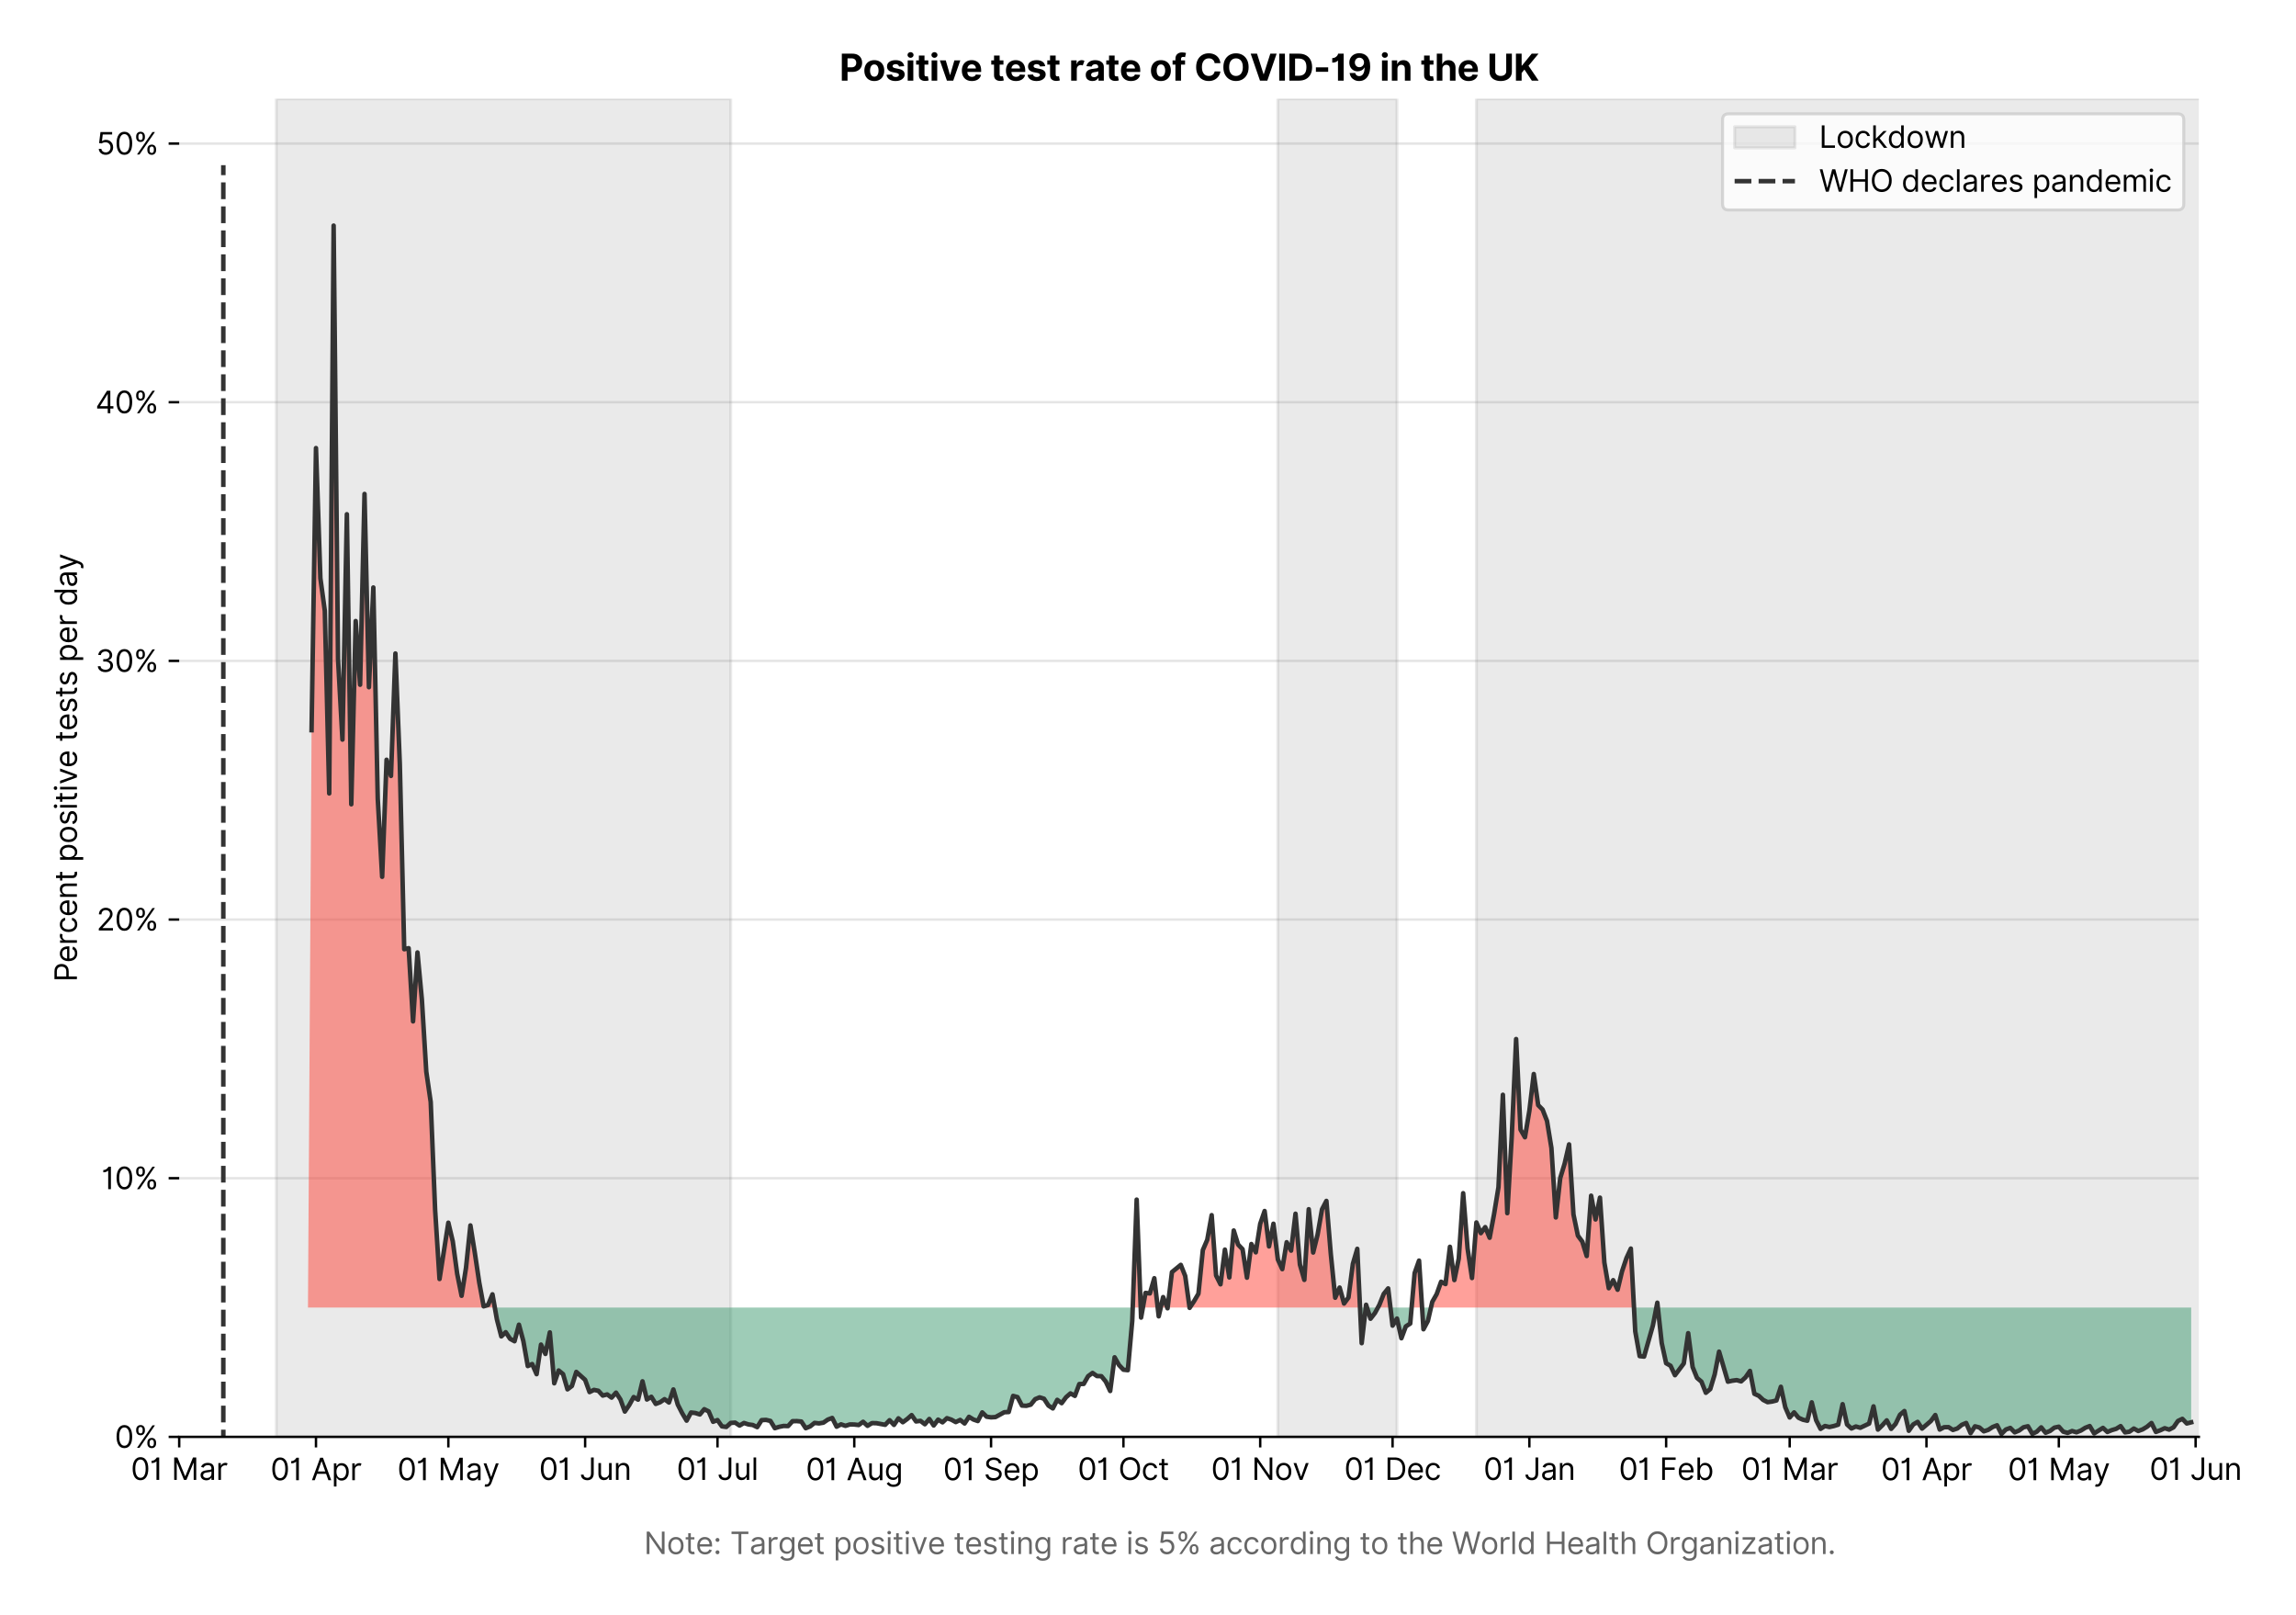 <?xml version="1.0" encoding="utf-8" standalone="no"?>
<!DOCTYPE svg PUBLIC "-//W3C//DTD SVG 1.1//EN"
  "http://www.w3.org/Graphics/SVG/1.1/DTD/svg11.dtd">
<svg version="1.1" viewBox="0 0 761.225 535.258" xmlns="http://www.w3.org/2000/svg" xmlns:xlink="http://www.w3.org/1999/xlink">
 <defs>
  <style type="text/css">*{stroke-linecap:butt;stroke-linejoin:round;}</style>
 </defs>
 <g id="figure_1">
  <g id="patch_1">
   <path d="M 0 535.258 
L 761.225 535.258 
L 761.225 0 
L 0 0 
z
" style="fill:#ffffff;"/>
  </g>
  <g id="axes_1">
   <g id="patch_2">
    <path d="M 59.413 476.248 
L 729.013 476.248 
L 729.013 32.728 
L 59.413 32.728 
z
" style="fill:#ffffff;"/>
   </g>
   <g id="matplotlib.axis_1">
    <g id="xtick_1">
     <g id="line2d_1">
      <defs>
       <path d="M 0 0 
L 0 3.5 
" id="mbb97f1ab49" style="stroke:#000000;stroke-width:0.8;"/>
      </defs>
      <g>
       <use style="stroke:#000000;stroke-width:0.8;" x="59.413" xlink:href="#mbb97f1ab49" y="476.248"/>
      </g>
     </g>
     <g id="text_1">
      <!-- 01 Mar -->
      <g transform="translate(43.376 490.522)scale(0.1 -0.1)">
       <defs>
        <path d="M 2000 -64 
Q 1230 -64 806 561 
Q 382 1186 382 2327 
Q 382 3459 809 4088 
Q 1236 4718 2000 4718 
Q 2764 4718 3191 4088 
Q 3618 3459 3618 2327 
Q 3618 1186 3194 561 
Q 2771 -64 2000 -64 
z
M 2000 436 
Q 2509 436 2791 927 
Q 3073 1418 3073 2327 
Q 3073 3234 2789 3730 
Q 2505 4227 2000 4227 
Q 1496 4227 1211 3730 
Q 927 3234 927 2327 
Q 927 1418 1210 927 
Q 1493 436 2000 436 
z
" id="Inter-Regular-30" transform="scale(0.016)"/>
        <path d="M 1973 4655 
L 1973 0 
L 1409 0 
L 1409 3836 
L 1373 3836 
Q 1341 3773 1209 3692 
Q 1077 3611 868 3551 
Q 659 3491 391 3491 
L 391 3964 
Q 661 3964 859 4061 
Q 1057 4159 1190 4291 
Q 1323 4423 1392 4529 
Q 1461 4636 1473 4655 
L 1973 4655 
z
" id="Inter-Regular-31" transform="scale(0.016)"/>
        <path id="Inter-Regular-20" transform="scale(0.016)"/>
        <path d="M 564 4655 
L 1236 4655 
L 2818 791 
L 2873 791 
L 4455 4655 
L 5127 4655 
L 5127 0 
L 4600 0 
L 4600 3536 
L 4555 3536 
L 3100 0 
L 2591 0 
L 1136 3536 
L 1091 3536 
L 1091 0 
L 564 0 
L 564 4655 
z
" id="Inter-Regular-4d" transform="scale(0.016)"/>
        <path d="M 1518 -82 
Q 1186 -82 916 44 
Q 646 170 486 410 
Q 327 650 327 991 
Q 327 1291 445 1478 
Q 564 1666 761 1773 
Q 959 1880 1199 1933 
Q 1439 1986 1682 2018 
Q 2000 2059 2199 2080 
Q 2398 2102 2490 2154 
Q 2582 2207 2582 2336 
L 2582 2355 
Q 2582 2691 2399 2877 
Q 2216 3064 1846 3064 
Q 1461 3064 1243 2895 
Q 1025 2727 936 2536 
L 427 2718 
Q 564 3036 792 3214 
Q 1021 3393 1292 3464 
Q 1564 3536 1827 3536 
Q 1996 3536 2215 3496 
Q 2434 3457 2640 3334 
Q 2846 3211 2982 2963 
Q 3118 2716 3118 2300 
L 3118 0 
L 2582 0 
L 2582 473 
L 2555 473 
Q 2500 359 2373 229 
Q 2246 100 2034 9 
Q 1823 -82 1518 -82 
z
M 1600 400 
Q 1918 400 2137 525 
Q 2357 650 2469 847 
Q 2582 1045 2582 1264 
L 2582 1755 
Q 2548 1714 2433 1681 
Q 2318 1648 2169 1624 
Q 2021 1600 1881 1583 
Q 1741 1566 1655 1555 
Q 1446 1527 1265 1467 
Q 1084 1407 974 1287 
Q 864 1168 864 964 
Q 864 684 1072 542 
Q 1280 400 1600 400 
z
" id="Inter-Regular-61" transform="scale(0.016)"/>
        <path d="M 491 0 
L 491 3491 
L 1009 3491 
L 1009 2964 
L 1046 2964 
Q 1139 3223 1389 3384 
Q 1639 3545 1955 3545 
Q 2100 3545 2209 3511 
Q 2318 3477 2400 3418 
L 2218 2964 
Q 2161 2993 2085 3010 
Q 2009 3027 1909 3027 
Q 1527 3027 1277 2794 
Q 1027 2561 1027 2209 
L 1027 0 
L 491 0 
z
" id="Inter-Regular-72" transform="scale(0.016)"/>
       </defs>
       <use xlink:href="#Inter-Regular-30"/>
       <use x="62.5" xlink:href="#Inter-Regular-31"/>
       <use x="106.676" xlink:href="#Inter-Regular-20"/>
       <use x="134.801" xlink:href="#Inter-Regular-4d"/>
       <use x="225.994" xlink:href="#Inter-Regular-61"/>
       <use x="282.386" xlink:href="#Inter-Regular-72"/>
      </g>
     </g>
    </g>
    <g id="xtick_2">
     <g id="line2d_2">
      <g>
       <use style="stroke:#000000;stroke-width:0.8;" x="104.761" xlink:href="#mbb97f1ab49" y="476.248"/>
      </g>
     </g>
     <g id="text_2">
      <!-- 01 Apr -->
      <g transform="translate(89.676 490.62)scale(0.1 -0.1)">
       <defs>
        <path d="M 755 0 
L 164 0 
L 1873 4655 
L 2455 4655 
L 4164 0 
L 3573 0 
L 3105 1318 
L 1223 1318 
L 755 0 
z
M 1400 1818 
L 2927 1818 
L 2182 3918 
L 2146 3918 
L 1400 1818 
z
" id="Inter-Regular-41" transform="scale(0.016)"/>
        <path d="M 491 -1309 
L 491 3491 
L 1009 3491 
L 1009 2936 
L 1073 2936 
Q 1132 3027 1237 3169 
Q 1343 3311 1542 3423 
Q 1741 3536 2082 3536 
Q 2523 3536 2859 3315 
Q 3196 3095 3384 2690 
Q 3573 2286 3573 1736 
Q 3573 1182 3384 776 
Q 3196 370 2861 148 
Q 2527 -73 2091 -73 
Q 1755 -73 1552 39 
Q 1350 152 1241 296 
Q 1132 441 1073 536 
L 1027 536 
L 1027 -1309 
L 491 -1309 
z
M 1018 1745 
Q 1018 1152 1276 780 
Q 1534 409 2018 409 
Q 2355 409 2581 587 
Q 2807 766 2921 1069 
Q 3036 1373 3036 1745 
Q 3036 2114 2923 2410 
Q 2811 2707 2585 2881 
Q 2359 3055 2018 3055 
Q 1527 3055 1272 2693 
Q 1018 2332 1018 1745 
z
" id="Inter-Regular-70" transform="scale(0.016)"/>
       </defs>
       <use xlink:href="#Inter-Regular-30"/>
       <use x="62.5" xlink:href="#Inter-Regular-31"/>
       <use x="106.676" xlink:href="#Inter-Regular-20"/>
       <use x="134.801" xlink:href="#Inter-Regular-41"/>
       <use x="202.415" xlink:href="#Inter-Regular-70"/>
       <use x="263.352" xlink:href="#Inter-Regular-72"/>
      </g>
     </g>
    </g>
    <g id="xtick_3">
     <g id="line2d_3">
      <g>
       <use style="stroke:#000000;stroke-width:0.8;" x="148.647" xlink:href="#mbb97f1ab49" y="476.248"/>
      </g>
     </g>
     <g id="text_3">
      <!-- 01 May -->
      <g transform="translate(131.744 490.62)scale(0.1 -0.1)">
       <defs>
        <path d="M 818 -1355 
Q 682 -1355 575 -1333 
Q 468 -1311 427 -1291 
L 564 -818 
Q 857 -893 1053 -814 
Q 1250 -736 1391 -345 
L 1509 -18 
L 218 3491 
L 800 3491 
L 1764 709 
L 1800 709 
L 2764 3491 
L 3346 3491 
L 1846 -564 
Q 1550 -1355 818 -1355 
z
" id="Inter-Regular-79" transform="scale(0.016)"/>
       </defs>
       <use xlink:href="#Inter-Regular-30"/>
       <use x="62.5" xlink:href="#Inter-Regular-31"/>
       <use x="106.676" xlink:href="#Inter-Regular-20"/>
       <use x="134.801" xlink:href="#Inter-Regular-4d"/>
       <use x="225.994" xlink:href="#Inter-Regular-61"/>
       <use x="282.386" xlink:href="#Inter-Regular-79"/>
      </g>
     </g>
    </g>
    <g id="xtick_4">
     <g id="line2d_4">
      <g>
       <use style="stroke:#000000;stroke-width:0.8;" x="193.996" xlink:href="#mbb97f1ab49" y="476.248"/>
      </g>
     </g>
     <g id="text_4">
      <!-- 01 Jun -->
      <g transform="translate(178.711 490.522)scale(0.1 -0.1)">
       <defs>
        <path d="M 2346 4655 
L 2909 4655 
L 2909 1327 
Q 2909 657 2549 296 
Q 2189 -64 1582 -64 
Q 1200 -64 902 76 
Q 605 216 434 475 
Q 264 734 264 1091 
L 818 1091 
Q 818 795 1034 615 
Q 1250 436 1582 436 
Q 1948 436 2147 664 
Q 2346 893 2346 1327 
L 2346 4655 
z
" id="Inter-Regular-4a" transform="scale(0.016)"/>
        <path d="M 2691 1427 
L 2691 3491 
L 3227 3491 
L 3227 0 
L 2691 0 
L 2691 591 
L 2655 591 
Q 2532 325 2273 140 
Q 2014 -45 1618 -45 
Q 1127 -45 809 280 
Q 491 605 491 1273 
L 491 3491 
L 1027 3491 
L 1027 1309 
Q 1027 927 1242 700 
Q 1457 473 1791 473 
Q 1991 473 2199 575 
Q 2407 677 2549 888 
Q 2691 1100 2691 1427 
z
" id="Inter-Regular-75" transform="scale(0.016)"/>
        <path d="M 1027 2100 
L 1027 0 
L 491 0 
L 491 3491 
L 1009 3491 
L 1009 2945 
L 1055 2945 
Q 1177 3211 1427 3373 
Q 1677 3536 2073 3536 
Q 2602 3536 2928 3211 
Q 3255 2886 3255 2218 
L 3255 0 
L 2718 0 
L 2718 2182 
Q 2718 2593 2504 2824 
Q 2291 3055 1918 3055 
Q 1534 3055 1280 2806 
Q 1027 2557 1027 2100 
z
" id="Inter-Regular-6e" transform="scale(0.016)"/>
       </defs>
       <use xlink:href="#Inter-Regular-30"/>
       <use x="62.5" xlink:href="#Inter-Regular-31"/>
       <use x="106.676" xlink:href="#Inter-Regular-20"/>
       <use x="134.801" xlink:href="#Inter-Regular-4a"/>
       <use x="189.063" xlink:href="#Inter-Regular-75"/>
       <use x="247.159" xlink:href="#Inter-Regular-6e"/>
      </g>
     </g>
    </g>
    <g id="xtick_5">
     <g id="line2d_5">
      <g>
       <use style="stroke:#000000;stroke-width:0.8;" x="237.882" xlink:href="#mbb97f1ab49" y="476.248"/>
      </g>
     </g>
     <g id="text_5">
      <!-- 01 Jul -->
      <g transform="translate(224.338 490.522)scale(0.1 -0.1)">
       <defs>
        <path d="M 1027 4655 
L 1027 0 
L 491 0 
L 491 4655 
L 1027 4655 
z
" id="Inter-Regular-6c" transform="scale(0.016)"/>
       </defs>
       <use xlink:href="#Inter-Regular-30"/>
       <use x="62.5" xlink:href="#Inter-Regular-31"/>
       <use x="106.676" xlink:href="#Inter-Regular-20"/>
       <use x="134.801" xlink:href="#Inter-Regular-4a"/>
       <use x="189.063" xlink:href="#Inter-Regular-75"/>
       <use x="247.159" xlink:href="#Inter-Regular-6c"/>
      </g>
     </g>
    </g>
    <g id="xtick_6">
     <g id="line2d_6">
      <g>
       <use style="stroke:#000000;stroke-width:0.8;" x="283.23" xlink:href="#mbb97f1ab49" y="476.248"/>
      </g>
     </g>
     <g id="text_6">
      <!-- 01 Aug -->
      <g transform="translate(267.159 490.62)scale(0.1 -0.1)">
       <defs>
        <path d="M 1900 -1382 
Q 1316 -1382 976 -1169 
Q 636 -957 473 -682 
L 900 -382 
Q 973 -477 1084 -601 
Q 1196 -725 1390 -817 
Q 1584 -909 1900 -909 
Q 2323 -909 2598 -704 
Q 2873 -500 2873 -64 
L 2873 645 
L 2827 645 
Q 2768 550 2660 410 
Q 2552 270 2351 162 
Q 2150 55 1809 55 
Q 1386 55 1051 255 
Q 716 455 521 836 
Q 327 1218 327 1764 
Q 327 2300 516 2699 
Q 705 3098 1041 3317 
Q 1377 3536 1818 3536 
Q 2159 3536 2360 3423 
Q 2561 3311 2669 3169 
Q 2777 3027 2836 2936 
L 2891 2936 
L 2891 3491 
L 3409 3491 
L 3409 -100 
Q 3409 -550 3205 -833 
Q 3002 -1116 2660 -1249 
Q 2318 -1382 1900 -1382 
z
M 1882 536 
Q 2366 536 2624 864 
Q 2882 1193 2882 1773 
Q 2882 2339 2627 2697 
Q 2373 3055 1882 3055 
Q 1541 3055 1315 2882 
Q 1089 2709 976 2418 
Q 864 2127 864 1773 
Q 864 1227 1120 881 
Q 1377 536 1882 536 
z
" id="Inter-Regular-67" transform="scale(0.016)"/>
       </defs>
       <use xlink:href="#Inter-Regular-30"/>
       <use x="62.5" xlink:href="#Inter-Regular-31"/>
       <use x="106.676" xlink:href="#Inter-Regular-20"/>
       <use x="134.801" xlink:href="#Inter-Regular-41"/>
       <use x="202.415" xlink:href="#Inter-Regular-75"/>
       <use x="260.511" xlink:href="#Inter-Regular-67"/>
      </g>
     </g>
    </g>
    <g id="xtick_7">
     <g id="line2d_7">
      <g>
       <use style="stroke:#000000;stroke-width:0.8;" x="328.579" xlink:href="#mbb97f1ab49" y="476.248"/>
      </g>
     </g>
     <g id="text_7">
      <!-- 01 Sep -->
      <g transform="translate(312.692 490.62)scale(0.1 -0.1)">
       <defs>
        <path d="M 3109 3491 
Q 3068 3836 2777 4027 
Q 2486 4218 2064 4218 
Q 1600 4218 1318 3999 
Q 1036 3780 1036 3445 
Q 1036 3195 1189 3042 
Q 1343 2889 1553 2803 
Q 1764 2718 1936 2673 
L 2409 2545 
Q 2591 2498 2815 2414 
Q 3039 2330 3244 2185 
Q 3450 2041 3584 1816 
Q 3718 1591 3718 1264 
Q 3718 886 3521 581 
Q 3325 277 2949 97 
Q 2573 -82 2036 -82 
Q 1286 -82 845 272 
Q 405 627 364 1200 
L 946 1200 
Q 968 936 1124 764 
Q 1280 593 1519 510 
Q 1759 427 2036 427 
Q 2359 427 2616 533 
Q 2873 639 3023 828 
Q 3173 1018 3173 1273 
Q 3173 1505 3043 1650 
Q 2914 1795 2702 1886 
Q 2491 1977 2246 2045 
L 1673 2209 
Q 1127 2366 809 2657 
Q 491 2948 491 3418 
Q 491 3809 703 4101 
Q 916 4393 1276 4555 
Q 1636 4718 2082 4718 
Q 2532 4718 2882 4558 
Q 3232 4398 3437 4120 
Q 3643 3843 3655 3491 
L 3109 3491 
z
" id="Inter-Regular-53" transform="scale(0.016)"/>
        <path d="M 1955 -73 
Q 1450 -73 1085 151 
Q 721 375 524 778 
Q 327 1182 327 1718 
Q 327 2255 524 2665 
Q 721 3075 1074 3305 
Q 1427 3536 1900 3536 
Q 2173 3536 2439 3445 
Q 2705 3355 2923 3151 
Q 3141 2948 3270 2614 
Q 3400 2280 3400 1791 
L 3400 1564 
L 866 1564 
Q 884 1005 1183 707 
Q 1482 409 1955 409 
Q 2271 409 2498 545 
Q 2725 682 2827 955 
L 3346 809 
Q 3223 414 2854 170 
Q 2486 -73 1955 -73 
z
M 866 2027 
L 2855 2027 
Q 2855 2470 2595 2762 
Q 2336 3055 1900 3055 
Q 1593 3055 1368 2911 
Q 1143 2768 1013 2533 
Q 884 2298 866 2027 
z
" id="Inter-Regular-65" transform="scale(0.016)"/>
       </defs>
       <use xlink:href="#Inter-Regular-30"/>
       <use x="62.5" xlink:href="#Inter-Regular-31"/>
       <use x="106.676" xlink:href="#Inter-Regular-20"/>
       <use x="134.801" xlink:href="#Inter-Regular-53"/>
       <use x="198.58" xlink:href="#Inter-Regular-65"/>
       <use x="256.818" xlink:href="#Inter-Regular-70"/>
      </g>
     </g>
    </g>
    <g id="xtick_8">
     <g id="line2d_8">
      <g>
       <use style="stroke:#000000;stroke-width:0.8;" x="372.465" xlink:href="#mbb97f1ab49" y="476.248"/>
      </g>
     </g>
     <g id="text_8">
      <!-- 01 Oct -->
      <g transform="translate(357.309 490.522)scale(0.1 -0.1)">
       <defs>
        <path d="M 4491 2327 
Q 4491 1591 4225 1054 
Q 3959 518 3495 227 
Q 3032 -64 2436 -64 
Q 1841 -64 1377 227 
Q 914 518 648 1054 
Q 382 1591 382 2327 
Q 382 3064 648 3600 
Q 914 4136 1377 4427 
Q 1841 4718 2436 4718 
Q 3032 4718 3495 4427 
Q 3959 4136 4225 3600 
Q 4491 3064 4491 2327 
z
M 3946 2327 
Q 3946 2932 3744 3348 
Q 3543 3764 3201 3977 
Q 2859 4191 2436 4191 
Q 2014 4191 1672 3977 
Q 1330 3764 1128 3348 
Q 927 2932 927 2327 
Q 927 1723 1128 1307 
Q 1330 891 1672 677 
Q 2014 464 2436 464 
Q 2859 464 3201 677 
Q 3543 891 3744 1307 
Q 3946 1723 3946 2327 
z
" id="Inter-Regular-4f" transform="scale(0.016)"/>
        <path d="M 1909 -73 
Q 1418 -73 1063 159 
Q 709 391 518 798 
Q 327 1205 327 1727 
Q 327 2259 524 2667 
Q 721 3075 1074 3305 
Q 1427 3536 1900 3536 
Q 2268 3536 2563 3400 
Q 2859 3264 3047 3018 
Q 3236 2773 3282 2445 
L 2746 2445 
Q 2684 2684 2474 2869 
Q 2264 3055 1909 3055 
Q 1439 3055 1151 2697 
Q 864 2339 864 1745 
Q 864 1139 1148 774 
Q 1432 409 1909 409 
Q 2223 409 2447 570 
Q 2671 732 2746 1018 
L 3282 1018 
Q 3236 709 3058 462 
Q 2880 216 2588 71 
Q 2296 -73 1909 -73 
z
" id="Inter-Regular-63" transform="scale(0.016)"/>
        <path d="M 2009 3491 
L 2009 3036 
L 1264 3036 
L 1264 1000 
Q 1264 773 1331 660 
Q 1398 548 1503 510 
Q 1609 473 1727 473 
Q 1816 473 1873 483 
Q 1930 493 1964 500 
L 2073 18 
Q 2018 -2 1920 -23 
Q 1823 -45 1673 -45 
Q 1446 -45 1228 52 
Q 1011 150 869 350 
Q 727 550 727 855 
L 727 3036 
L 200 3036 
L 200 3491 
L 727 3491 
L 727 4327 
L 1264 4327 
L 1264 3491 
L 2009 3491 
z
" id="Inter-Regular-74" transform="scale(0.016)"/>
       </defs>
       <use xlink:href="#Inter-Regular-30"/>
       <use x="62.5" xlink:href="#Inter-Regular-31"/>
       <use x="106.676" xlink:href="#Inter-Regular-20"/>
       <use x="134.801" xlink:href="#Inter-Regular-4f"/>
       <use x="210.938" xlink:href="#Inter-Regular-63"/>
       <use x="266.761" xlink:href="#Inter-Regular-74"/>
      </g>
     </g>
    </g>
    <g id="xtick_9">
     <g id="line2d_9">
      <g>
       <use style="stroke:#000000;stroke-width:0.8;" x="417.814" xlink:href="#mbb97f1ab49" y="476.248"/>
      </g>
     </g>
     <g id="text_9">
      <!-- 01 Nov -->
      <g transform="translate(401.543 490.522)scale(0.1 -0.1)">
       <defs>
        <path d="M 4255 4655 
L 4255 0 
L 3709 0 
L 1173 3655 
L 1127 3655 
L 1127 0 
L 564 0 
L 564 4655 
L 1109 4655 
L 3655 991 
L 3700 991 
L 3700 4655 
L 4255 4655 
z
" id="Inter-Regular-4e" transform="scale(0.016)"/>
        <path d="M 1909 -73 
Q 1436 -73 1080 152 
Q 725 377 526 781 
Q 327 1186 327 1727 
Q 327 2273 526 2679 
Q 725 3086 1080 3311 
Q 1436 3536 1909 3536 
Q 2382 3536 2737 3311 
Q 3093 3086 3292 2679 
Q 3491 2273 3491 1727 
Q 3491 1186 3292 781 
Q 3093 377 2737 152 
Q 2382 -73 1909 -73 
z
M 1909 409 
Q 2268 409 2500 593 
Q 2732 777 2843 1077 
Q 2955 1377 2955 1727 
Q 2955 2077 2843 2379 
Q 2732 2682 2500 2868 
Q 2268 3055 1909 3055 
Q 1550 3055 1318 2868 
Q 1086 2682 975 2379 
Q 864 2077 864 1727 
Q 864 1377 975 1077 
Q 1086 777 1318 593 
Q 1550 409 1909 409 
z
" id="Inter-Regular-6f" transform="scale(0.016)"/>
        <path d="M 3346 3491 
L 2055 0 
L 1509 0 
L 218 3491 
L 800 3491 
L 1764 709 
L 1800 709 
L 2764 3491 
L 3346 3491 
z
" id="Inter-Regular-76" transform="scale(0.016)"/>
       </defs>
       <use xlink:href="#Inter-Regular-30"/>
       <use x="62.5" xlink:href="#Inter-Regular-31"/>
       <use x="106.676" xlink:href="#Inter-Regular-20"/>
       <use x="134.801" xlink:href="#Inter-Regular-4e"/>
       <use x="210.085" xlink:href="#Inter-Regular-6f"/>
       <use x="269.744" xlink:href="#Inter-Regular-76"/>
      </g>
     </g>
    </g>
    <g id="xtick_10">
     <g id="line2d_10">
      <g>
       <use style="stroke:#000000;stroke-width:0.8;" x="461.7" xlink:href="#mbb97f1ab49" y="476.248"/>
      </g>
     </g>
     <g id="text_10">
      <!-- 01 Dec -->
      <g transform="translate(445.663 490.522)scale(0.1 -0.1)">
       <defs>
        <path d="M 2000 0 
L 564 0 
L 564 4655 
L 2064 4655 
Q 2741 4655 3223 4376 
Q 3705 4098 3961 3578 
Q 4218 3059 4218 2336 
Q 4218 1609 3959 1085 
Q 3700 561 3204 280 
Q 2709 0 2000 0 
z
M 1127 500 
L 1964 500 
Q 2830 500 3251 992 
Q 3673 1484 3673 2336 
Q 3673 3182 3259 3668 
Q 2846 4155 2027 4155 
L 1127 4155 
L 1127 500 
z
" id="Inter-Regular-44" transform="scale(0.016)"/>
       </defs>
       <use xlink:href="#Inter-Regular-30"/>
       <use x="62.5" xlink:href="#Inter-Regular-31"/>
       <use x="106.676" xlink:href="#Inter-Regular-20"/>
       <use x="134.801" xlink:href="#Inter-Regular-44"/>
       <use x="206.676" xlink:href="#Inter-Regular-65"/>
       <use x="264.915" xlink:href="#Inter-Regular-63"/>
      </g>
     </g>
    </g>
    <g id="xtick_11">
     <g id="line2d_11">
      <g>
       <use style="stroke:#000000;stroke-width:0.8;" x="507.048" xlink:href="#mbb97f1ab49" y="476.248"/>
      </g>
     </g>
     <g id="text_11">
      <!-- 01 Jan -->
      <g transform="translate(491.849 490.522)scale(0.1 -0.1)">
       <use xlink:href="#Inter-Regular-30"/>
       <use x="62.5" xlink:href="#Inter-Regular-31"/>
       <use x="106.676" xlink:href="#Inter-Regular-20"/>
       <use x="134.801" xlink:href="#Inter-Regular-4a"/>
       <use x="189.063" xlink:href="#Inter-Regular-61"/>
       <use x="245.455" xlink:href="#Inter-Regular-6e"/>
      </g>
     </g>
    </g>
    <g id="xtick_12">
     <g id="line2d_12">
      <g>
       <use style="stroke:#000000;stroke-width:0.8;" x="552.397" xlink:href="#mbb97f1ab49" y="476.248"/>
      </g>
     </g>
     <g id="text_12">
      <!-- 01 Feb -->
      <g transform="translate(536.708 490.522)scale(0.1 -0.1)">
       <defs>
        <path d="M 564 0 
L 564 4655 
L 3355 4655 
L 3355 4155 
L 1127 4155 
L 1127 2582 
L 3146 2582 
L 3146 2082 
L 1127 2082 
L 1127 0 
L 564 0 
z
" id="Inter-Regular-46" transform="scale(0.016)"/>
        <path d="M 564 0 
L 564 4655 
L 1100 4655 
L 1100 2936 
L 1146 2936 
Q 1205 3027 1310 3169 
Q 1416 3311 1615 3423 
Q 1814 3536 2155 3536 
Q 2596 3536 2932 3315 
Q 3268 3095 3457 2690 
Q 3646 2286 3646 1736 
Q 3646 1182 3457 776 
Q 3268 370 2934 148 
Q 2600 -73 2164 -73 
Q 1827 -73 1625 39 
Q 1423 152 1314 296 
Q 1205 441 1146 536 
L 1082 536 
L 1082 0 
L 564 0 
z
M 1091 1745 
Q 1091 1152 1349 780 
Q 1607 409 2091 409 
Q 2427 409 2653 587 
Q 2880 766 2994 1069 
Q 3109 1373 3109 1745 
Q 3109 2114 2996 2410 
Q 2884 2707 2658 2881 
Q 2432 3055 2091 3055 
Q 1600 3055 1345 2693 
Q 1091 2332 1091 1745 
z
" id="Inter-Regular-62" transform="scale(0.016)"/>
       </defs>
       <use xlink:href="#Inter-Regular-30"/>
       <use x="62.5" xlink:href="#Inter-Regular-31"/>
       <use x="106.676" xlink:href="#Inter-Regular-20"/>
       <use x="134.801" xlink:href="#Inter-Regular-46"/>
       <use x="193.466" xlink:href="#Inter-Regular-65"/>
       <use x="251.705" xlink:href="#Inter-Regular-62"/>
      </g>
     </g>
    </g>
    <g id="xtick_13">
     <g id="line2d_13">
      <g>
       <use style="stroke:#000000;stroke-width:0.8;" x="593.357" xlink:href="#mbb97f1ab49" y="476.248"/>
      </g>
     </g>
     <g id="text_13">
      <!-- 01 Mar -->
      <g transform="translate(577.321 490.522)scale(0.1 -0.1)">
       <use xlink:href="#Inter-Regular-30"/>
       <use x="62.5" xlink:href="#Inter-Regular-31"/>
       <use x="106.676" xlink:href="#Inter-Regular-20"/>
       <use x="134.801" xlink:href="#Inter-Regular-4d"/>
       <use x="225.994" xlink:href="#Inter-Regular-61"/>
       <use x="282.386" xlink:href="#Inter-Regular-72"/>
      </g>
     </g>
    </g>
    <g id="xtick_14">
     <g id="line2d_14">
      <g>
       <use style="stroke:#000000;stroke-width:0.8;" x="638.706" xlink:href="#mbb97f1ab49" y="476.248"/>
      </g>
     </g>
     <g id="text_14">
      <!-- 01 Apr -->
      <g transform="translate(623.621 490.62)scale(0.1 -0.1)">
       <use xlink:href="#Inter-Regular-30"/>
       <use x="62.5" xlink:href="#Inter-Regular-31"/>
       <use x="106.676" xlink:href="#Inter-Regular-20"/>
       <use x="134.801" xlink:href="#Inter-Regular-41"/>
       <use x="202.415" xlink:href="#Inter-Regular-70"/>
       <use x="263.352" xlink:href="#Inter-Regular-72"/>
      </g>
     </g>
    </g>
    <g id="xtick_15">
     <g id="line2d_15">
      <g>
       <use style="stroke:#000000;stroke-width:0.8;" x="682.592" xlink:href="#mbb97f1ab49" y="476.248"/>
      </g>
     </g>
     <g id="text_15">
      <!-- 01 May -->
      <g transform="translate(665.689 490.62)scale(0.1 -0.1)">
       <use xlink:href="#Inter-Regular-30"/>
       <use x="62.5" xlink:href="#Inter-Regular-31"/>
       <use x="106.676" xlink:href="#Inter-Regular-20"/>
       <use x="134.801" xlink:href="#Inter-Regular-4d"/>
       <use x="225.994" xlink:href="#Inter-Regular-61"/>
       <use x="282.386" xlink:href="#Inter-Regular-79"/>
      </g>
     </g>
    </g>
    <g id="xtick_16">
     <g id="line2d_16">
      <g>
       <use style="stroke:#000000;stroke-width:0.8;" x="727.941" xlink:href="#mbb97f1ab49" y="476.248"/>
      </g>
     </g>
     <g id="text_16">
      <!-- 01 Jun -->
      <g transform="translate(712.656 490.522)scale(0.1 -0.1)">
       <use xlink:href="#Inter-Regular-30"/>
       <use x="62.5" xlink:href="#Inter-Regular-31"/>
       <use x="106.676" xlink:href="#Inter-Regular-20"/>
       <use x="134.801" xlink:href="#Inter-Regular-4a"/>
       <use x="189.063" xlink:href="#Inter-Regular-75"/>
       <use x="247.159" xlink:href="#Inter-Regular-6e"/>
      </g>
     </g>
    </g>
    <g id="text_17">
     <!--  -->
     <g style="fill:#666666;" transform="translate(394.212 504.053)scale(0.1 -0.1)"/>
     <!--             Note: Target positive testing rate is 5% according to the World Health Organization. -->
     <g style="fill:#666666;" transform="translate(179.766 515.098)scale(0.1 -0.1)">
      <defs>
       <path d="M 882 -36 
Q 714 -36 593 84 
Q 473 205 473 373 
Q 473 541 593 661 
Q 714 782 882 782 
Q 1050 782 1170 661 
Q 1291 541 1291 373 
Q 1291 205 1170 84 
Q 1050 -36 882 -36 
z
M 882 2524 
Q 714 2524 593 2644 
Q 473 2765 473 2933 
Q 473 3101 593 3221 
Q 714 3342 882 3342 
Q 1050 3342 1170 3221 
Q 1291 3101 1291 2933 
Q 1291 2765 1170 2644 
Q 1050 2524 882 2524 
z
" id="Inter-Regular-3a" transform="scale(0.016)"/>
       <path d="M 309 4155 
L 309 4655 
L 3800 4655 
L 3800 4155 
L 2336 4155 
L 2336 0 
L 1773 0 
L 1773 4155 
L 309 4155 
z
" id="Inter-Regular-54" transform="scale(0.016)"/>
       <path d="M 2964 2709 
L 2482 2573 
Q 2411 2755 2245 2914 
Q 2080 3073 1727 3073 
Q 1407 3073 1194 2926 
Q 982 2780 982 2555 
Q 982 2355 1127 2239 
Q 1273 2123 1582 2045 
L 2100 1918 
Q 3027 1691 3027 973 
Q 3027 673 2855 436 
Q 2684 200 2377 63 
Q 2071 -73 1664 -73 
Q 1130 -73 780 159 
Q 430 391 336 836 
L 846 964 
Q 989 400 1655 400 
Q 2030 400 2251 560 
Q 2473 720 2473 945 
Q 2473 1316 1955 1436 
L 1373 1573 
Q 893 1686 669 1926 
Q 446 2166 446 2527 
Q 446 2823 613 3050 
Q 780 3277 1069 3406 
Q 1359 3536 1727 3536 
Q 2246 3536 2542 3309 
Q 2839 3082 2964 2709 
z
" id="Inter-Regular-73" transform="scale(0.016)"/>
       <path d="M 491 0 
L 491 3491 
L 1027 3491 
L 1027 0 
L 491 0 
z
M 764 4073 
Q 607 4073 494 4179 
Q 382 4286 382 4436 
Q 382 4586 494 4693 
Q 607 4800 764 4800 
Q 921 4800 1033 4693 
Q 1146 4586 1146 4436 
Q 1146 4286 1033 4179 
Q 921 4073 764 4073 
z
" id="Inter-Regular-69" transform="scale(0.016)"/>
       <path d="M 1936 -64 
Q 1536 -64 1216 95 
Q 896 255 702 532 
Q 509 809 491 1164 
L 1036 1164 
Q 1068 848 1324 642 
Q 1580 436 1936 436 
Q 2223 436 2447 570 
Q 2671 705 2799 940 
Q 2927 1175 2927 1473 
Q 2927 1777 2794 2017 
Q 2661 2257 2429 2395 
Q 2198 2534 1900 2536 
Q 1686 2539 1461 2472 
Q 1236 2405 1091 2300 
L 564 2364 
L 846 4655 
L 3264 4655 
L 3264 4155 
L 1318 4155 
L 1155 2782 
L 1182 2782 
Q 1325 2895 1541 2970 
Q 1757 3045 1991 3045 
Q 2418 3045 2753 2842 
Q 3089 2639 3281 2286 
Q 3473 1934 3473 1482 
Q 3473 1036 3274 687 
Q 3075 339 2727 137 
Q 2380 -64 1936 -64 
z
" id="Inter-Regular-35" transform="scale(0.016)"/>
       <path d="M 2855 873 
L 2855 1118 
Q 2855 1373 2960 1585 
Q 3066 1798 3269 1926 
Q 3473 2055 3764 2055 
Q 4059 2055 4259 1926 
Q 4459 1798 4561 1585 
Q 4664 1373 4664 1118 
L 4664 873 
Q 4664 618 4560 405 
Q 4457 193 4256 64 
Q 4055 -64 3764 -64 
Q 3468 -64 3266 64 
Q 3064 193 2959 405 
Q 2855 618 2855 873 
z
M 536 3536 
L 536 3782 
Q 536 4036 642 4248 
Q 748 4461 951 4589 
Q 1155 4718 1446 4718 
Q 1741 4718 1941 4589 
Q 2141 4461 2243 4248 
Q 2346 4036 2346 3782 
L 2346 3536 
Q 2346 3282 2242 3069 
Q 2139 2857 1937 2728 
Q 1736 2600 1446 2600 
Q 1150 2600 948 2728 
Q 746 2857 641 3069 
Q 536 3282 536 3536 
z
M 709 0 
L 3909 4655 
L 4427 4655 
L 1227 0 
L 709 0 
z
M 3318 1118 
L 3318 873 
Q 3318 661 3418 494 
Q 3518 327 3764 327 
Q 4002 327 4101 494 
Q 4200 661 4200 873 
L 4200 1118 
Q 4200 1330 4104 1497 
Q 4009 1664 3764 1664 
Q 3525 1664 3421 1497 
Q 3318 1330 3318 1118 
z
M 1000 3782 
L 1000 3536 
Q 1000 3325 1100 3158 
Q 1200 2991 1446 2991 
Q 1684 2991 1783 3158 
Q 1882 3325 1882 3536 
L 1882 3782 
Q 1882 3993 1786 4160 
Q 1691 4327 1446 4327 
Q 1207 4327 1103 4160 
Q 1000 3993 1000 3782 
z
" id="Inter-Regular-25" transform="scale(0.016)"/>
       <path d="M 1809 -73 
Q 1373 -73 1039 148 
Q 705 370 516 776 
Q 327 1182 327 1736 
Q 327 2286 516 2690 
Q 705 3095 1041 3315 
Q 1377 3536 1818 3536 
Q 2159 3536 2358 3423 
Q 2557 3311 2662 3169 
Q 2768 3027 2827 2936 
L 2873 2936 
L 2873 4655 
L 3409 4655 
L 3409 0 
L 2891 0 
L 2891 536 
L 2827 536 
Q 2768 441 2659 296 
Q 2550 152 2348 39 
Q 2146 -73 1809 -73 
z
M 1882 409 
Q 2366 409 2624 780 
Q 2882 1152 2882 1745 
Q 2882 2332 2627 2693 
Q 2373 3055 1882 3055 
Q 1541 3055 1315 2881 
Q 1089 2707 976 2410 
Q 864 2114 864 1745 
Q 864 1373 978 1069 
Q 1093 766 1319 587 
Q 1546 409 1882 409 
z
" id="Inter-Regular-64" transform="scale(0.016)"/>
       <path d="M 1027 2100 
L 1027 0 
L 491 0 
L 491 4655 
L 1027 4655 
L 1027 2945 
L 1073 2945 
Q 1196 3216 1442 3376 
Q 1689 3536 2100 3536 
Q 2636 3536 2963 3213 
Q 3291 2891 3291 2218 
L 3291 0 
L 2755 0 
L 2755 2182 
Q 2755 2598 2540 2826 
Q 2325 3055 1946 3055 
Q 1548 3055 1287 2806 
Q 1027 2557 1027 2100 
z
" id="Inter-Regular-68" transform="scale(0.016)"/>
       <path d="M 1409 0 
L 136 4655 
L 709 4655 
L 1682 864 
L 1727 864 
L 2718 4655 
L 3355 4655 
L 4346 864 
L 4391 864 
L 5364 4655 
L 5936 4655 
L 4664 0 
L 4082 0 
L 3055 3709 
L 3018 3709 
L 1991 0 
L 1409 0 
z
" id="Inter-Regular-57" transform="scale(0.016)"/>
       <path d="M 564 0 
L 564 4655 
L 1127 4655 
L 1127 2582 
L 3609 2582 
L 3609 4655 
L 4173 4655 
L 4173 0 
L 3609 0 
L 3609 2082 
L 1127 2082 
L 1127 0 
L 564 0 
z
" id="Inter-Regular-48" transform="scale(0.016)"/>
       <path d="M 391 0 
L 391 409 
L 2373 2955 
L 2373 2991 
L 455 2991 
L 455 3491 
L 3064 3491 
L 3064 3064 
L 1136 536 
L 1136 500 
L 3127 500 
L 3127 0 
L 391 0 
z
" id="Inter-Regular-7a" transform="scale(0.016)"/>
       <path d="M 882 -36 
Q 714 -36 593 84 
Q 473 205 473 373 
Q 473 541 593 661 
Q 714 782 882 782 
Q 1050 782 1170 661 
Q 1291 541 1291 373 
Q 1291 205 1170 84 
Q 1050 -36 882 -36 
z
" id="Inter-Regular-2e" transform="scale(0.016)"/>
      </defs>
      <use xlink:href="#Inter-Regular-20"/>
      <use x="28.125" xlink:href="#Inter-Regular-20"/>
      <use x="56.25" xlink:href="#Inter-Regular-20"/>
      <use x="84.375" xlink:href="#Inter-Regular-20"/>
      <use x="112.5" xlink:href="#Inter-Regular-20"/>
      <use x="140.625" xlink:href="#Inter-Regular-20"/>
      <use x="168.75" xlink:href="#Inter-Regular-20"/>
      <use x="196.875" xlink:href="#Inter-Regular-20"/>
      <use x="225" xlink:href="#Inter-Regular-20"/>
      <use x="253.125" xlink:href="#Inter-Regular-20"/>
      <use x="281.25" xlink:href="#Inter-Regular-20"/>
      <use x="309.375" xlink:href="#Inter-Regular-20"/>
      <use x="337.5" xlink:href="#Inter-Regular-4e"/>
      <use x="412.784" xlink:href="#Inter-Regular-6f"/>
      <use x="472.443" xlink:href="#Inter-Regular-74"/>
      <use x="508.807" xlink:href="#Inter-Regular-65"/>
      <use x="567.046" xlink:href="#Inter-Regular-3a"/>
      <use x="594.602" xlink:href="#Inter-Regular-20"/>
      <use x="622.727" xlink:href="#Inter-Regular-54"/>
      <use x="686.932" xlink:href="#Inter-Regular-61"/>
      <use x="743.324" xlink:href="#Inter-Regular-72"/>
      <use x="781.676" xlink:href="#Inter-Regular-67"/>
      <use x="842.614" xlink:href="#Inter-Regular-65"/>
      <use x="900.852" xlink:href="#Inter-Regular-74"/>
      <use x="937.216" xlink:href="#Inter-Regular-20"/>
      <use x="965.341" xlink:href="#Inter-Regular-70"/>
      <use x="1026.279" xlink:href="#Inter-Regular-6f"/>
      <use x="1085.938" xlink:href="#Inter-Regular-73"/>
      <use x="1138.21" xlink:href="#Inter-Regular-69"/>
      <use x="1161.932" xlink:href="#Inter-Regular-74"/>
      <use x="1198.296" xlink:href="#Inter-Regular-69"/>
      <use x="1222.017" xlink:href="#Inter-Regular-76"/>
      <use x="1277.699" xlink:href="#Inter-Regular-65"/>
      <use x="1335.938" xlink:href="#Inter-Regular-20"/>
      <use x="1364.063" xlink:href="#Inter-Regular-74"/>
      <use x="1400.426" xlink:href="#Inter-Regular-65"/>
      <use x="1458.665" xlink:href="#Inter-Regular-73"/>
      <use x="1510.938" xlink:href="#Inter-Regular-74"/>
      <use x="1547.301" xlink:href="#Inter-Regular-69"/>
      <use x="1571.023" xlink:href="#Inter-Regular-6e"/>
      <use x="1629.546" xlink:href="#Inter-Regular-67"/>
      <use x="1690.483" xlink:href="#Inter-Regular-20"/>
      <use x="1718.608" xlink:href="#Inter-Regular-72"/>
      <use x="1756.96" xlink:href="#Inter-Regular-61"/>
      <use x="1813.353" xlink:href="#Inter-Regular-74"/>
      <use x="1849.716" xlink:href="#Inter-Regular-65"/>
      <use x="1907.955" xlink:href="#Inter-Regular-20"/>
      <use x="1936.08" xlink:href="#Inter-Regular-69"/>
      <use x="1959.801" xlink:href="#Inter-Regular-73"/>
      <use x="2012.074" xlink:href="#Inter-Regular-20"/>
      <use x="2040.199" xlink:href="#Inter-Regular-35"/>
      <use x="2100.995" xlink:href="#Inter-Regular-25"/>
      <use x="2182.245" xlink:href="#Inter-Regular-20"/>
      <use x="2210.37" xlink:href="#Inter-Regular-61"/>
      <use x="2266.762" xlink:href="#Inter-Regular-63"/>
      <use x="2322.586" xlink:href="#Inter-Regular-63"/>
      <use x="2378.409" xlink:href="#Inter-Regular-6f"/>
      <use x="2438.069" xlink:href="#Inter-Regular-72"/>
      <use x="2476.421" xlink:href="#Inter-Regular-64"/>
      <use x="2538.495" xlink:href="#Inter-Regular-69"/>
      <use x="2562.216" xlink:href="#Inter-Regular-6e"/>
      <use x="2620.739" xlink:href="#Inter-Regular-67"/>
      <use x="2681.677" xlink:href="#Inter-Regular-20"/>
      <use x="2709.802" xlink:href="#Inter-Regular-74"/>
      <use x="2746.165" xlink:href="#Inter-Regular-6f"/>
      <use x="2805.824" xlink:href="#Inter-Regular-20"/>
      <use x="2833.949" xlink:href="#Inter-Regular-74"/>
      <use x="2870.313" xlink:href="#Inter-Regular-68"/>
      <use x="2929.404" xlink:href="#Inter-Regular-65"/>
      <use x="2987.643" xlink:href="#Inter-Regular-20"/>
      <use x="3015.768" xlink:href="#Inter-Regular-57"/>
      <use x="3110.654" xlink:href="#Inter-Regular-6f"/>
      <use x="3170.313" xlink:href="#Inter-Regular-72"/>
      <use x="3208.665" xlink:href="#Inter-Regular-6c"/>
      <use x="3232.387" xlink:href="#Inter-Regular-64"/>
      <use x="3294.461" xlink:href="#Inter-Regular-20"/>
      <use x="3322.586" xlink:href="#Inter-Regular-48"/>
      <use x="3396.591" xlink:href="#Inter-Regular-65"/>
      <use x="3454.83" xlink:href="#Inter-Regular-61"/>
      <use x="3511.222" xlink:href="#Inter-Regular-6c"/>
      <use x="3534.944" xlink:href="#Inter-Regular-74"/>
      <use x="3571.307" xlink:href="#Inter-Regular-68"/>
      <use x="3630.398" xlink:href="#Inter-Regular-20"/>
      <use x="3658.523" xlink:href="#Inter-Regular-4f"/>
      <use x="3734.66" xlink:href="#Inter-Regular-72"/>
      <use x="3773.012" xlink:href="#Inter-Regular-67"/>
      <use x="3833.949" xlink:href="#Inter-Regular-61"/>
      <use x="3890.342" xlink:href="#Inter-Regular-6e"/>
      <use x="3948.864" xlink:href="#Inter-Regular-69"/>
      <use x="3972.586" xlink:href="#Inter-Regular-7a"/>
      <use x="4026.705" xlink:href="#Inter-Regular-61"/>
      <use x="4083.097" xlink:href="#Inter-Regular-74"/>
      <use x="4119.461" xlink:href="#Inter-Regular-69"/>
      <use x="4143.182" xlink:href="#Inter-Regular-6f"/>
      <use x="4202.842" xlink:href="#Inter-Regular-6e"/>
      <use x="4261.364" xlink:href="#Inter-Regular-2e"/>
     </g>
    </g>
   </g>
   <g id="matplotlib.axis_2">
    <g id="ytick_1">
     <g id="line2d_17">
      <path clip-path="url(#p6df3d8f635)" d="M 59.413 476.248 
L 729.013 476.248 
" style="fill:none;stroke:#e5e5e5;stroke-linecap:square;stroke-width:0.8;"/>
     </g>
     <g id="line2d_18">
      <defs>
       <path d="M 0 0 
L -3.5 0 
" id="m591df6ce12" style="stroke:#000000;stroke-width:0.8;"/>
      </defs>
      <g>
       <use style="stroke:#000000;stroke-width:0.8;" x="59.413" xlink:href="#m591df6ce12" y="476.248"/>
      </g>
     </g>
     <g id="text_18">
      <!-- 0% -->
      <g transform="translate(38.038 479.885)scale(0.1 -0.1)">
       <use xlink:href="#Inter-Regular-30"/>
       <use x="62.5" xlink:href="#Inter-Regular-25"/>
      </g>
     </g>
    </g>
    <g id="ytick_2">
     <g id="line2d_19">
      <path clip-path="url(#p6df3d8f635)" d="M 59.413 390.515 
L 729.013 390.515 
" style="fill:none;stroke:#e5e5e5;stroke-linecap:square;stroke-width:0.8;"/>
     </g>
     <g id="line2d_20">
      <g>
       <use style="stroke:#000000;stroke-width:0.8;" x="59.413" xlink:href="#m591df6ce12" y="390.515"/>
      </g>
     </g>
     <g id="text_19">
      <!-- 10% -->
      <g transform="translate(33.62 394.151)scale(0.1 -0.1)">
       <use xlink:href="#Inter-Regular-31"/>
       <use x="44.176" xlink:href="#Inter-Regular-30"/>
       <use x="106.676" xlink:href="#Inter-Regular-25"/>
      </g>
     </g>
    </g>
    <g id="ytick_3">
     <g id="line2d_21">
      <path clip-path="url(#p6df3d8f635)" d="M 59.413 304.781 
L 729.013 304.781 
" style="fill:none;stroke:#e5e5e5;stroke-linecap:square;stroke-width:0.8;"/>
     </g>
     <g id="line2d_22">
      <g>
       <use style="stroke:#000000;stroke-width:0.8;" x="59.413" xlink:href="#m591df6ce12" y="304.781"/>
      </g>
     </g>
     <g id="text_20">
      <!-- 20% -->
      <g transform="translate(31.986 308.418)scale(0.1 -0.1)">
       <defs>
        <path d="M 482 0 
L 482 409 
L 2018 2091 
Q 2289 2386 2464 2605 
Q 2639 2825 2724 3019 
Q 2809 3214 2809 3427 
Q 2809 3795 2553 4011 
Q 2298 4227 1918 4227 
Q 1514 4227 1275 3985 
Q 1036 3743 1036 3345 
L 500 3345 
Q 500 3755 688 4064 
Q 877 4373 1203 4545 
Q 1530 4718 1936 4718 
Q 2346 4718 2661 4545 
Q 2977 4373 3156 4079 
Q 3336 3786 3336 3427 
Q 3336 3170 3244 2926 
Q 3152 2682 2926 2383 
Q 2700 2084 2300 1655 
L 1255 536 
L 1255 500 
L 3418 500 
L 3418 0 
L 482 0 
z
" id="Inter-Regular-32" transform="scale(0.016)"/>
       </defs>
       <use xlink:href="#Inter-Regular-32"/>
       <use x="60.511" xlink:href="#Inter-Regular-30"/>
       <use x="123.011" xlink:href="#Inter-Regular-25"/>
      </g>
     </g>
    </g>
    <g id="ytick_4">
     <g id="line2d_23">
      <path clip-path="url(#p6df3d8f635)" d="M 59.413 219.048 
L 729.013 219.048 
" style="fill:none;stroke:#e5e5e5;stroke-linecap:square;stroke-width:0.8;"/>
     </g>
     <g id="line2d_24">
      <g>
       <use style="stroke:#000000;stroke-width:0.8;" x="59.413" xlink:href="#m591df6ce12" y="219.048"/>
      </g>
     </g>
     <g id="text_21">
      <!-- 30% -->
      <g transform="translate(31.673 222.684)scale(0.1 -0.1)">
       <defs>
        <path d="M 2055 -64 
Q 1605 -64 1253 90 
Q 902 245 696 521 
Q 491 798 473 1164 
L 1046 1164 
Q 1071 827 1356 631 
Q 1641 436 2046 436 
Q 2493 436 2783 664 
Q 3073 893 3073 1264 
Q 3073 1650 2787 1893 
Q 2502 2136 1973 2136 
L 1600 2136 
L 1600 2636 
L 1973 2636 
Q 2386 2636 2647 2856 
Q 2909 3077 2909 3445 
Q 2909 3798 2679 4012 
Q 2450 4227 2064 4227 
Q 1823 4227 1610 4139 
Q 1398 4052 1264 3887 
Q 1130 3723 1118 3491 
L 573 3491 
Q 586 3857 793 4133 
Q 1000 4409 1335 4563 
Q 1671 4718 2073 4718 
Q 2505 4718 2814 4544 
Q 3123 4370 3289 4086 
Q 3455 3802 3455 3473 
Q 3455 3080 3249 2802 
Q 3043 2525 2691 2418 
L 2691 2382 
Q 3132 2309 3379 2008 
Q 3627 1707 3627 1264 
Q 3627 884 3421 583 
Q 3216 282 2861 109 
Q 2507 -64 2055 -64 
z
" id="Inter-Regular-33" transform="scale(0.016)"/>
       </defs>
       <use xlink:href="#Inter-Regular-33"/>
       <use x="63.636" xlink:href="#Inter-Regular-30"/>
       <use x="126.136" xlink:href="#Inter-Regular-25"/>
      </g>
     </g>
    </g>
    <g id="ytick_5">
     <g id="line2d_25">
      <path clip-path="url(#p6df3d8f635)" d="M 59.413 133.314 
L 729.013 133.314 
" style="fill:none;stroke:#e5e5e5;stroke-linecap:square;stroke-width:0.8;"/>
     </g>
     <g id="line2d_26">
      <g>
       <use style="stroke:#000000;stroke-width:0.8;" x="59.413" xlink:href="#m591df6ce12" y="133.314"/>
      </g>
     </g>
     <g id="text_22">
      <!-- 40% -->
      <g transform="translate(31.617 136.951)scale(0.1 -0.1)">
       <defs>
        <path d="M 373 955 
L 373 1418 
L 2418 4655 
L 3100 4655 
L 3100 1455 
L 3736 1455 
L 3736 955 
L 3100 955 
L 3100 0 
L 2564 0 
L 2564 955 
L 373 955 
z
M 2564 1455 
L 2564 3936 
L 2527 3936 
L 982 1491 
L 982 1455 
L 2564 1455 
z
" id="Inter-Regular-34" transform="scale(0.016)"/>
       </defs>
       <use xlink:href="#Inter-Regular-34"/>
       <use x="64.205" xlink:href="#Inter-Regular-30"/>
       <use x="126.705" xlink:href="#Inter-Regular-25"/>
      </g>
     </g>
    </g>
    <g id="ytick_6">
     <g id="line2d_27">
      <path clip-path="url(#p6df3d8f635)" d="M 59.413 47.581 
L 729.013 47.581 
" style="fill:none;stroke:#e5e5e5;stroke-linecap:square;stroke-width:0.8;"/>
     </g>
     <g id="line2d_28">
      <g>
       <use style="stroke:#000000;stroke-width:0.8;" x="59.413" xlink:href="#m591df6ce12" y="47.581"/>
      </g>
     </g>
     <g id="text_23">
      <!-- 50% -->
      <g transform="translate(31.958 51.217)scale(0.1 -0.1)">
       <use xlink:href="#Inter-Regular-35"/>
       <use x="60.795" xlink:href="#Inter-Regular-30"/>
       <use x="123.295" xlink:href="#Inter-Regular-25"/>
      </g>
     </g>
    </g>
    <g id="text_24">
     <!-- Percent positive tests per day -->
     <g transform="translate(25.5 325.455)rotate(-90)scale(0.1 -0.1)">
      <defs>
       <path d="M 564 0 
L 564 4655 
L 2136 4655 
Q 2684 4655 3033 4458 
Q 3382 4261 3550 3927 
Q 3718 3593 3718 3182 
Q 3718 2770 3551 2434 
Q 3384 2098 3036 1899 
Q 2689 1700 2146 1700 
L 1127 1700 
L 1127 0 
L 564 0 
z
M 1127 2200 
L 2127 2200 
Q 2689 2200 2926 2482 
Q 3164 2764 3164 3182 
Q 3164 3602 2925 3878 
Q 2686 4155 2118 4155 
L 1127 4155 
L 1127 2200 
z
" id="Inter-Regular-50" transform="scale(0.016)"/>
      </defs>
      <use xlink:href="#Inter-Regular-50"/>
      <use x="63.494" xlink:href="#Inter-Regular-65"/>
      <use x="121.733" xlink:href="#Inter-Regular-72"/>
      <use x="160.085" xlink:href="#Inter-Regular-63"/>
      <use x="215.909" xlink:href="#Inter-Regular-65"/>
      <use x="274.148" xlink:href="#Inter-Regular-6e"/>
      <use x="332.671" xlink:href="#Inter-Regular-74"/>
      <use x="369.034" xlink:href="#Inter-Regular-20"/>
      <use x="397.159" xlink:href="#Inter-Regular-70"/>
      <use x="458.097" xlink:href="#Inter-Regular-6f"/>
      <use x="517.756" xlink:href="#Inter-Regular-73"/>
      <use x="570.029" xlink:href="#Inter-Regular-69"/>
      <use x="593.75" xlink:href="#Inter-Regular-74"/>
      <use x="630.114" xlink:href="#Inter-Regular-69"/>
      <use x="653.835" xlink:href="#Inter-Regular-76"/>
      <use x="709.517" xlink:href="#Inter-Regular-65"/>
      <use x="767.756" xlink:href="#Inter-Regular-20"/>
      <use x="795.881" xlink:href="#Inter-Regular-74"/>
      <use x="832.244" xlink:href="#Inter-Regular-65"/>
      <use x="890.483" xlink:href="#Inter-Regular-73"/>
      <use x="942.756" xlink:href="#Inter-Regular-74"/>
      <use x="979.119" xlink:href="#Inter-Regular-73"/>
      <use x="1031.392" xlink:href="#Inter-Regular-20"/>
      <use x="1059.517" xlink:href="#Inter-Regular-70"/>
      <use x="1120.455" xlink:href="#Inter-Regular-65"/>
      <use x="1178.693" xlink:href="#Inter-Regular-72"/>
      <use x="1217.046" xlink:href="#Inter-Regular-20"/>
      <use x="1245.171" xlink:href="#Inter-Regular-64"/>
      <use x="1307.245" xlink:href="#Inter-Regular-61"/>
      <use x="1363.637" xlink:href="#Inter-Regular-79"/>
     </g>
    </g>
   </g>
   <g id="patch_3">
    <path clip-path="url(#p6df3d8f635)" d="M 91.595 476.248 
L 91.595 32.728 
L 242.27 32.728 
L 242.27 476.248 
z
" style="fill:#777777;opacity:0.15;stroke:#777777;stroke-linejoin:miter;"/>
   </g>
   <g id="patch_4">
    <path clip-path="url(#p6df3d8f635)" d="M 423.665 476.248 
L 423.665 32.728 
L 463.163 32.728 
L 463.163 476.248 
z
" style="fill:#777777;opacity:0.15;stroke:#777777;stroke-linejoin:miter;"/>
   </g>
   <g id="patch_5">
    <path clip-path="url(#p6df3d8f635)" d="M 489.494 476.248 
L 489.494 32.728 
L 1040.993 32.728 
L 1040.993 476.248 
z
" style="fill:#777777;opacity:0.15;stroke:#777777;stroke-linejoin:miter;"/>
   </g>
   <g id="PolyCollection_1">
    <path clip-path="url(#p6df3d8f635)" d="M 102.103 433.381 
L 103.298 433.381 
L 104.761 433.381 
L 106.224 433.381 
L 107.687 433.381 
L 109.15 433.381 
L 110.613 433.381 
L 112.076 433.381 
L 113.538 433.381 
L 115.001 433.381 
L 116.464 433.381 
L 117.927 433.381 
L 119.39 433.381 
L 120.853 433.381 
L 122.316 433.381 
L 123.778 433.381 
L 125.241 433.381 
L 126.704 433.381 
L 128.167 433.381 
L 129.63 433.381 
L 131.093 433.381 
L 132.556 433.381 
L 134.018 433.381 
L 135.481 433.381 
L 136.944 433.381 
L 138.407 433.381 
L 139.87 433.381 
L 141.333 433.381 
L 142.796 433.381 
L 144.259 433.381 
L 145.721 433.381 
L 147.184 433.381 
L 148.647 433.381 
L 150.11 433.381 
L 151.573 433.381 
L 153.036 433.381 
L 154.499 433.381 
L 155.961 433.381 
L 157.424 433.381 
L 158.887 433.381 
L 160.35 433.381 
L 161.813 433.381 
L 163.276 433.381 
L 164.05 433.381 
L 163.276 429.007 
L 161.813 432.536 
L 160.35 432.983 
L 158.887 425.078 
L 157.424 415.255 
L 155.961 406.169 
L 154.499 420.24 
L 153.036 429.491 
L 151.573 422.192 
L 150.11 411.421 
L 148.647 405.262 
L 147.184 414.84 
L 145.721 423.93 
L 144.259 400.962 
L 142.796 365.24 
L 141.333 355.201 
L 139.87 331.294 
L 138.407 315.692 
L 136.944 338.537 
L 135.481 314.279 
L 134.018 314.619 
L 132.556 253.16 
L 131.093 216.598 
L 129.63 257.177 
L 128.167 251.823 
L 126.704 290.615 
L 125.241 264.728 
L 123.778 194.722 
L 122.316 227.78 
L 120.853 163.716 
L 119.39 226.954 
L 117.927 205.84 
L 116.464 266.579 
L 115.001 170.448 
L 113.538 245.137 
L 112.076 218.394 
L 110.613 74.781 
L 109.15 262.981 
L 107.687 202.445 
L 106.224 191.665 
L 104.761 148.513 
L 103.298 242.023 
z
" style="fill:#ff4136;fill-opacity:0.498;"/>
    <path clip-path="url(#p6df3d8f635)" d="M 375.551 433.381 
L 376.854 433.381 
L 378.192 433.381 
L 376.854 397.616 
z
" style="fill:#ff4136;fill-opacity:0.498;"/>
    <path clip-path="url(#p6df3d8f635)" d="M 378.913 433.381 
L 379.779 433.381 
L 381.242 433.381 
L 382.705 433.381 
L 383.83 433.381 
L 382.705 423.667 
L 381.242 428.709 
L 379.779 428.542 
z
" style="fill:#ff4136;fill-opacity:0.498;"/>
    <path clip-path="url(#p6df3d8f635)" d="M 384.837 433.381 
L 385.631 433.381 
L 386.995 433.381 
L 385.631 429.922 
z
" style="fill:#ff4136;fill-opacity:0.498;"/>
    <path clip-path="url(#p6df3d8f635)" d="M 387.124 433.381 
L 388.557 433.381 
L 390.019 433.381 
L 391.482 433.381 
L 392.945 433.381 
L 394.392 433.381 
L 392.945 422.917 
L 391.482 419.241 
L 390.019 420.488 
L 388.557 421.638 
z
" style="fill:#ff4136;fill-opacity:0.498;"/>
    <path clip-path="url(#p6df3d8f635)" d="M 394.484 433.381 
L 395.871 433.381 
L 397.334 433.381 
L 398.797 433.381 
L 400.259 433.381 
L 401.722 433.381 
L 403.185 433.381 
L 404.648 433.381 
L 406.111 433.381 
L 407.574 433.381 
L 409.037 433.381 
L 410.499 433.381 
L 411.962 433.381 
L 413.425 433.381 
L 414.888 433.381 
L 416.351 433.381 
L 417.814 433.381 
L 419.277 433.381 
L 420.74 433.381 
L 422.202 433.381 
L 423.665 433.381 
L 425.128 433.381 
L 426.591 433.381 
L 428.054 433.381 
L 429.517 433.381 
L 430.98 433.381 
L 432.442 433.381 
L 433.905 433.381 
L 435.368 433.381 
L 436.831 433.381 
L 438.294 433.381 
L 439.757 433.381 
L 441.22 433.381 
L 442.682 433.381 
L 444.145 433.381 
L 445.608 433.381 
L 447.071 433.381 
L 448.534 433.381 
L 449.997 433.381 
L 450.907 433.381 
L 449.997 413.925 
L 448.534 418.91 
L 447.071 430.076 
L 445.608 432.06 
L 444.145 426.765 
L 442.682 430.133 
L 441.22 415.657 
L 439.757 398.041 
L 438.294 400.858 
L 436.831 409.264 
L 435.368 415.154 
L 433.905 400.796 
L 432.442 424.216 
L 430.98 419.162 
L 429.517 402.293 
L 428.054 414.523 
L 426.591 411.735 
L 425.128 420.661 
L 423.665 417.441 
L 422.202 405.605 
L 420.74 413.123 
L 419.277 401.391 
L 417.814 405.642 
L 416.351 415.092 
L 414.888 412.328 
L 413.425 423.491 
L 411.962 414.051 
L 410.499 412.53 
L 409.037 407.854 
L 407.574 423.411 
L 406.111 414.187 
L 404.648 425.687 
L 403.185 422.762 
L 401.722 402.76 
L 400.259 410.934 
L 398.797 414.324 
L 397.334 428.807 
L 395.871 431.296 
z
" style="fill:#ff4136;fill-opacity:0.498;"/>
    <path clip-path="url(#p6df3d8f635)" d="M 452.817 433.381 
L 452.923 433.381 
L 453.212 433.381 
L 452.923 432.466 
z
" style="fill:#ff4136;fill-opacity:0.498;"/>
    <path clip-path="url(#p6df3d8f635)" d="M 456.841 433.381 
L 457.311 433.381 
L 458.774 433.381 
L 460.237 433.381 
L 460.988 433.381 
L 460.237 427.043 
L 458.774 428.859 
L 457.311 432.514 
z
" style="fill:#ff4136;fill-opacity:0.498;"/>
    <path clip-path="url(#p6df3d8f635)" d="M 468.016 433.381 
L 469.014 433.381 
L 470.477 433.381 
L 471.477 433.381 
L 470.477 417.825 
L 469.014 421.964 
z
" style="fill:#ff4136;fill-opacity:0.498;"/>
    <path clip-path="url(#p6df3d8f635)" d="M 474.431 433.381 
L 474.865 433.381 
L 476.328 433.381 
L 477.791 433.381 
L 479.254 433.381 
L 480.717 433.381 
L 482.18 433.381 
L 483.643 433.381 
L 485.105 433.381 
L 486.568 433.381 
L 488.031 433.381 
L 489.494 433.381 
L 490.957 433.381 
L 492.42 433.381 
L 493.883 433.381 
L 495.346 433.381 
L 496.808 433.381 
L 498.271 433.381 
L 499.734 433.381 
L 501.197 433.381 
L 502.66 433.381 
L 504.123 433.381 
L 505.586 433.381 
L 507.048 433.381 
L 508.511 433.381 
L 509.974 433.381 
L 511.437 433.381 
L 512.9 433.381 
L 514.363 433.381 
L 515.826 433.381 
L 517.288 433.381 
L 518.751 433.381 
L 520.214 433.381 
L 521.677 433.381 
L 523.14 433.381 
L 524.603 433.381 
L 526.066 433.381 
L 527.528 433.381 
L 528.991 433.381 
L 530.454 433.381 
L 531.917 433.381 
L 533.38 433.381 
L 534.843 433.381 
L 536.306 433.381 
L 537.769 433.381 
L 539.231 433.381 
L 540.694 433.381 
L 541.735 433.381 
L 540.694 413.843 
L 539.231 417.021 
L 537.769 421.408 
L 536.306 427.484 
L 534.843 424.311 
L 533.38 426.981 
L 531.917 418.469 
L 530.454 396.955 
L 528.991 404.191 
L 527.528 396.308 
L 526.066 416.313 
L 524.603 411.542 
L 523.14 409.562 
L 521.677 402.531 
L 520.214 379.305 
L 518.751 385.668 
L 517.288 390.476 
L 515.826 403.523 
L 514.363 380.496 
L 512.9 371.546 
L 511.437 367.775 
L 509.974 366.294 
L 508.511 355.988 
L 507.048 368.2 
L 505.586 376.949 
L 504.123 374.412 
L 502.66 344.392 
L 501.197 376.928 
L 499.734 402.107 
L 498.271 362.866 
L 496.808 393.492 
L 495.346 402.439 
L 493.883 410.257 
L 492.42 406.732 
L 490.957 408.734 
L 489.494 405.188 
L 488.031 423.607 
L 486.568 413.811 
L 485.105 395.49 
L 483.643 417.147 
L 482.18 424.277 
L 480.717 413.253 
L 479.254 425.603 
L 477.791 424.826 
L 476.328 428.924 
L 474.865 431.497 
z
" style="fill:#ff4136;fill-opacity:0.498;"/>
    <path clip-path="url(#p6df3d8f635)" d="M 549.161 433.381 
L 549.471 433.381 
L 549.647 433.381 
L 549.471 431.779 
z
" style="fill:#ff4136;fill-opacity:0.498;"/>
   </g>
   <g id="PolyCollection_2">
    <path clip-path="url(#p6df3d8f635)" d="M 164.05 433.381 
L 164.739 433.381 
L 166.201 433.381 
L 167.664 433.381 
L 169.127 433.381 
L 170.59 433.381 
L 172.053 433.381 
L 173.516 433.381 
L 174.979 433.381 
L 176.441 433.381 
L 177.904 433.381 
L 179.367 433.381 
L 180.83 433.381 
L 182.293 433.381 
L 183.756 433.381 
L 185.219 433.381 
L 186.682 433.381 
L 188.144 433.381 
L 189.607 433.381 
L 191.07 433.381 
L 192.533 433.381 
L 193.996 433.381 
L 195.459 433.381 
L 196.922 433.381 
L 198.384 433.381 
L 199.847 433.381 
L 201.31 433.381 
L 202.773 433.381 
L 204.236 433.381 
L 205.699 433.381 
L 207.162 433.381 
L 208.624 433.381 
L 210.087 433.381 
L 211.55 433.381 
L 213.013 433.381 
L 214.476 433.381 
L 215.939 433.381 
L 217.402 433.381 
L 218.865 433.381 
L 220.327 433.381 
L 221.79 433.381 
L 223.253 433.381 
L 224.716 433.381 
L 226.179 433.381 
L 227.642 433.381 
L 229.105 433.381 
L 230.567 433.381 
L 232.03 433.381 
L 233.493 433.381 
L 234.956 433.381 
L 236.419 433.381 
L 237.882 433.381 
L 239.345 433.381 
L 240.807 433.381 
L 242.27 433.381 
L 243.733 433.381 
L 245.196 433.381 
L 246.659 433.381 
L 248.122 433.381 
L 249.585 433.381 
L 251.047 433.381 
L 252.51 433.381 
L 253.973 433.381 
L 255.436 433.381 
L 256.899 433.381 
L 258.362 433.381 
L 259.825 433.381 
L 261.288 433.381 
L 262.75 433.381 
L 264.213 433.381 
L 265.676 433.381 
L 267.139 433.381 
L 268.602 433.381 
L 270.065 433.381 
L 271.528 433.381 
L 272.99 433.381 
L 274.453 433.381 
L 275.916 433.381 
L 277.379 433.381 
L 278.842 433.381 
L 280.305 433.381 
L 281.768 433.381 
L 283.23 433.381 
L 284.693 433.381 
L 286.156 433.381 
L 287.619 433.381 
L 289.082 433.381 
L 290.545 433.381 
L 292.008 433.381 
L 293.47 433.381 
L 294.933 433.381 
L 296.396 433.381 
L 297.859 433.381 
L 299.322 433.381 
L 300.785 433.381 
L 302.248 433.381 
L 303.711 433.381 
L 305.173 433.381 
L 306.636 433.381 
L 308.099 433.381 
L 309.562 433.381 
L 311.025 433.381 
L 312.488 433.381 
L 313.951 433.381 
L 315.413 433.381 
L 316.876 433.381 
L 318.339 433.381 
L 319.802 433.381 
L 321.265 433.381 
L 322.728 433.381 
L 324.191 433.381 
L 325.653 433.381 
L 327.116 433.381 
L 328.579 433.381 
L 330.042 433.381 
L 331.505 433.381 
L 332.968 433.381 
L 334.431 433.381 
L 335.894 433.381 
L 337.356 433.381 
L 338.819 433.381 
L 340.282 433.381 
L 341.745 433.381 
L 343.208 433.381 
L 344.671 433.381 
L 346.134 433.381 
L 347.596 433.381 
L 349.059 433.381 
L 350.522 433.381 
L 351.985 433.381 
L 353.448 433.381 
L 354.911 433.381 
L 356.374 433.381 
L 357.836 433.381 
L 359.299 433.381 
L 360.762 433.381 
L 362.225 433.381 
L 363.688 433.381 
L 365.151 433.381 
L 366.614 433.381 
L 368.076 433.381 
L 369.539 433.381 
L 371.002 433.381 
L 372.465 433.381 
L 373.928 433.381 
L 375.391 433.381 
L 375.551 433.381 
L 375.391 437.77 
L 373.928 454.149 
L 372.465 453.986 
L 371.002 452.452 
L 369.539 449.876 
L 368.076 461.051 
L 366.614 457.919 
L 365.151 456.138 
L 363.688 456.096 
L 362.225 455.066 
L 360.762 456.137 
L 359.299 458.694 
L 357.836 458.745 
L 356.374 462.666 
L 354.911 461.842 
L 353.448 463.113 
L 351.985 465.081 
L 350.522 463.982 
L 349.059 466.823 
L 347.596 465.87 
L 346.134 463.61 
L 344.671 463.152 
L 343.208 463.759 
L 341.745 465.574 
L 340.282 465.96 
L 338.819 465.88 
L 337.356 463.077 
L 335.894 462.674 
L 334.431 468.015 
L 332.968 468.082 
L 331.505 468.822 
L 330.042 469.69 
L 328.579 469.782 
L 327.116 469.57 
L 325.653 468.138 
L 324.191 471.006 
L 322.728 470.5 
L 321.265 469.605 
L 319.802 471.815 
L 318.339 470.634 
L 316.876 471.353 
L 315.413 470.545 
L 313.951 470.054 
L 312.488 471.432 
L 311.025 470.534 
L 309.562 472.477 
L 308.099 470.318 
L 306.636 472.069 
L 305.173 470.945 
L 303.711 471.133 
L 302.248 469.037 
L 300.785 470.33 
L 299.322 471.399 
L 297.859 470.11 
L 296.396 472.285 
L 294.933 470.729 
L 293.47 472.251 
L 292.008 472.011 
L 290.545 471.716 
L 289.082 471.695 
L 287.619 472.591 
L 286.156 471.253 
L 284.693 472.325 
L 283.23 472.157 
L 281.768 472.133 
L 280.305 472.6 
L 278.842 472.102 
L 277.379 472.878 
L 275.916 469.988 
L 274.453 470.535 
L 272.99 471.546 
L 271.528 471.788 
L 270.065 471.619 
L 268.602 472.774 
L 267.139 473.38 
L 265.676 471.169 
L 264.213 471.029 
L 262.75 471.052 
L 261.288 472.68 
L 259.825 472.632 
L 258.362 472.919 
L 256.899 473.373 
L 255.436 470.974 
L 253.973 470.625 
L 252.51 470.701 
L 251.047 473.026 
L 249.585 472.319 
L 248.122 472.123 
L 246.659 471.644 
L 245.196 472.504 
L 243.733 471.531 
L 242.27 471.629 
L 240.807 472.964 
L 239.345 472.764 
L 237.882 470.684 
L 236.419 471.249 
L 234.956 467.812 
L 233.493 467.085 
L 232.03 468.827 
L 230.567 468.351 
L 229.105 468.176 
L 227.642 470.875 
L 226.179 468.416 
L 224.716 465.564 
L 223.253 460.533 
L 221.79 464.866 
L 220.327 463.757 
L 218.865 464.768 
L 217.402 465.329 
L 215.939 462.963 
L 214.476 463.872 
L 213.013 457.84 
L 211.55 463.917 
L 210.087 463.056 
L 208.624 465.695 
L 207.162 467.861 
L 205.699 463.856 
L 204.236 461.588 
L 202.773 463.245 
L 201.31 462.176 
L 199.847 462.566 
L 198.384 460.976 
L 196.922 460.683 
L 195.459 461.406 
L 193.996 457.347 
L 192.533 456.086 
L 191.07 454.724 
L 189.607 459.391 
L 188.144 460.501 
L 186.682 455.459 
L 185.219 454.249 
L 183.756 458.496 
L 182.293 441.614 
L 180.83 448.767 
L 179.367 445.665 
L 177.904 455.474 
L 176.441 452.115 
L 174.979 452.783 
L 173.516 444.523 
L 172.053 439.07 
L 170.59 444.555 
L 169.127 443.756 
L 167.664 441.558 
L 166.201 442.95 
L 164.739 437.275 
z
" style="fill:#3d9970;fill-opacity:0.498;"/>
    <path clip-path="url(#p6df3d8f635)" d="M 378.192 433.381 
L 378.317 433.381 
L 378.913 433.381 
L 378.317 436.715 
z
" style="fill:#3d9970;fill-opacity:0.498;"/>
    <path clip-path="url(#p6df3d8f635)" d="M 383.83 433.381 
L 384.168 433.381 
L 384.837 433.381 
L 384.168 436.297 
z
" style="fill:#3d9970;fill-opacity:0.498;"/>
    <path clip-path="url(#p6df3d8f635)" d="M 386.995 433.381 
L 387.094 433.381 
L 387.124 433.381 
L 387.094 433.632 
z
" style="fill:#3d9970;fill-opacity:0.498;"/>
    <path clip-path="url(#p6df3d8f635)" d="M 394.392 433.381 
L 394.408 433.381 
L 394.484 433.381 
L 394.408 433.496 
z
" style="fill:#3d9970;fill-opacity:0.498;"/>
    <path clip-path="url(#p6df3d8f635)" d="M 450.907 433.381 
L 451.46 433.381 
L 452.817 433.381 
L 451.46 445.194 
z
" style="fill:#3d9970;fill-opacity:0.498;"/>
    <path clip-path="url(#p6df3d8f635)" d="M 453.212 433.381 
L 454.385 433.381 
L 455.848 433.381 
L 456.841 433.381 
L 455.848 435.211 
L 454.385 437.097 
z
" style="fill:#3d9970;fill-opacity:0.498;"/>
    <path clip-path="url(#p6df3d8f635)" d="M 460.988 433.381 
L 461.7 433.381 
L 463.163 433.381 
L 464.625 433.381 
L 466.088 433.381 
L 467.551 433.381 
L 468.016 433.381 
L 467.551 438.7 
L 466.088 439.643 
L 464.625 443.565 
L 463.163 437.041 
L 461.7 439.387 
z
" style="fill:#3d9970;fill-opacity:0.498;"/>
    <path clip-path="url(#p6df3d8f635)" d="M 471.477 433.381 
L 471.94 433.381 
L 473.403 433.381 
L 474.431 433.381 
L 473.403 437.84 
L 471.94 440.582 
z
" style="fill:#3d9970;fill-opacity:0.498;"/>
    <path clip-path="url(#p6df3d8f635)" d="M 541.735 433.381 
L 542.157 433.381 
L 543.62 433.381 
L 545.083 433.381 
L 546.546 433.381 
L 548.009 433.381 
L 549.161 433.381 
L 548.009 439.326 
L 546.546 444.582 
L 545.083 449.644 
L 543.62 449.492 
L 542.157 441.295 
z
" style="fill:#3d9970;fill-opacity:0.498;"/>
    <path clip-path="url(#p6df3d8f635)" d="M 549.647 433.381 
L 550.934 433.381 
L 552.397 433.381 
L 553.86 433.381 
L 555.323 433.381 
L 556.786 433.381 
L 558.249 433.381 
L 559.711 433.381 
L 561.174 433.381 
L 562.637 433.381 
L 564.1 433.381 
L 565.563 433.381 
L 567.026 433.381 
L 568.489 433.381 
L 569.952 433.381 
L 571.414 433.381 
L 572.877 433.381 
L 574.34 433.381 
L 575.803 433.381 
L 577.266 433.381 
L 578.729 433.381 
L 580.192 433.381 
L 581.654 433.381 
L 583.117 433.381 
L 584.58 433.381 
L 586.043 433.381 
L 587.506 433.381 
L 588.969 433.381 
L 590.432 433.381 
L 591.894 433.381 
L 593.357 433.381 
L 594.82 433.381 
L 596.283 433.381 
L 597.746 433.381 
L 599.209 433.381 
L 600.672 433.381 
L 602.134 433.381 
L 603.597 433.381 
L 605.06 433.381 
L 606.523 433.381 
L 607.986 433.381 
L 609.449 433.381 
L 610.912 433.381 
L 612.375 433.381 
L 613.837 433.381 
L 615.3 433.381 
L 616.763 433.381 
L 618.226 433.381 
L 619.689 433.381 
L 621.152 433.381 
L 622.615 433.381 
L 624.077 433.381 
L 625.54 433.381 
L 627.003 433.381 
L 628.466 433.381 
L 629.929 433.381 
L 631.392 433.381 
L 632.855 433.381 
L 634.317 433.381 
L 635.78 433.381 
L 637.243 433.381 
L 638.706 433.381 
L 640.169 433.381 
L 641.632 433.381 
L 643.095 433.381 
L 644.557 433.381 
L 646.02 433.381 
L 647.483 433.381 
L 648.946 433.381 
L 650.409 433.381 
L 651.872 433.381 
L 653.335 433.381 
L 654.798 433.381 
L 656.26 433.381 
L 657.723 433.381 
L 659.186 433.381 
L 660.649 433.381 
L 662.112 433.381 
L 663.575 433.381 
L 665.038 433.381 
L 666.5 433.381 
L 667.963 433.381 
L 669.426 433.381 
L 670.889 433.381 
L 672.352 433.381 
L 673.815 433.381 
L 675.278 433.381 
L 676.74 433.381 
L 678.203 433.381 
L 679.666 433.381 
L 681.129 433.381 
L 682.592 433.381 
L 684.055 433.381 
L 685.518 433.381 
L 686.981 433.381 
L 688.443 433.381 
L 689.906 433.381 
L 691.369 433.381 
L 692.832 433.381 
L 694.295 433.381 
L 695.758 433.381 
L 697.221 433.381 
L 698.683 433.381 
L 700.146 433.381 
L 701.609 433.381 
L 703.072 433.381 
L 704.535 433.381 
L 705.998 433.381 
L 707.461 433.381 
L 708.923 433.381 
L 710.386 433.381 
L 711.849 433.381 
L 713.312 433.381 
L 714.775 433.381 
L 716.238 433.381 
L 717.701 433.381 
L 719.163 433.381 
L 720.626 433.381 
L 722.089 433.381 
L 723.552 433.381 
L 725.015 433.381 
L 726.478 433.381 
L 726.478 433.381 
L 726.478 471.43 
L 725.015 471.81 
L 723.552 470.282 
L 722.089 470.98 
L 720.626 473.089 
L 719.163 473.849 
L 717.701 473.383 
L 716.238 474.062 
L 714.775 474.611 
L 713.312 471.659 
L 711.849 472.889 
L 710.386 473.77 
L 708.923 474.309 
L 707.461 473.491 
L 705.998 474.539 
L 704.535 474.762 
L 703.072 472.68 
L 701.609 473.587 
L 700.146 474.018 
L 698.683 474.625 
L 697.221 473.271 
L 695.758 474.133 
L 694.295 475.101 
L 692.832 472.671 
L 691.369 473.239 
L 689.906 474.154 
L 688.443 474.737 
L 686.981 474.309 
L 685.518 474.927 
L 684.055 474.528 
L 682.592 472.882 
L 681.129 473.191 
L 679.666 474.297 
L 678.203 474.885 
L 676.74 473.101 
L 675.278 474.54 
L 673.815 475.255 
L 672.352 472.733 
L 670.889 473.073 
L 669.426 474.147 
L 667.963 474.752 
L 666.5 473.291 
L 665.038 473.813 
L 663.575 475.286 
L 662.112 472.411 
L 660.649 472.985 
L 659.186 473.935 
L 657.723 474.416 
L 656.26 473.135 
L 654.798 472.756 
L 653.335 475.03 
L 651.872 471.645 
L 650.409 472.268 
L 648.946 473.468 
L 647.483 473.963 
L 646.02 473.021 
L 644.557 473.054 
L 643.095 473.828 
L 641.632 469.013 
L 640.169 470.999 
L 638.706 472.23 
L 637.243 473.509 
L 635.78 471.281 
L 634.317 472.145 
L 632.855 474.232 
L 631.392 467.688 
L 629.929 468.918 
L 628.466 471.953 
L 627.003 473.602 
L 625.54 470.776 
L 624.077 472.413 
L 622.615 473.844 
L 621.152 466.141 
L 619.689 471.852 
L 618.226 472.492 
L 616.763 473.233 
L 615.3 472.812 
L 613.837 473.477 
L 612.375 472.146 
L 610.912 465.415 
L 609.449 472.214 
L 607.986 472.665 
L 606.523 472.984 
L 605.06 472.652 
L 603.597 473.607 
L 602.134 470.74 
L 600.672 464.811 
L 599.209 470.902 
L 597.746 470.572 
L 596.283 469.91 
L 594.82 468.138 
L 593.357 469.825 
L 591.894 466.425 
L 590.432 459.649 
L 588.969 464.183 
L 587.506 464.549 
L 586.043 464.75 
L 584.58 464.016 
L 583.117 462.646 
L 581.654 461.975 
L 580.192 454.394 
L 578.729 456.51 
L 577.266 457.859 
L 575.803 457.44 
L 574.34 457.637 
L 572.877 457.96 
L 571.414 452.836 
L 569.952 448.007 
L 568.489 455.553 
L 567.026 460.414 
L 565.563 461.643 
L 564.1 457.949 
L 562.637 456.711 
L 561.174 453.096 
L 559.711 441.879 
L 558.249 451.922 
L 556.786 453.822 
L 555.323 455.819 
L 553.86 452.686 
L 552.397 451.846 
L 550.934 445.163 
z
" style="fill:#3d9970;fill-opacity:0.498;"/>
   </g>
   <g id="LineCollection_1">
    <path clip-path="url(#p6df3d8f635)" d="M 74.041 495.311 
L 74.041 54.756 
" style="fill:none;stroke:#333333;stroke-dasharray:5.55,2.4;stroke-dashoffset:0;stroke-width:1.5;"/>
   </g>
   <g id="line2d_29">
    <path clip-path="url(#p6df3d8f635)" d="M 103.298 242.023 
L 104.761 148.513 
L 106.224 191.665 
L 107.687 202.445 
L 109.15 262.981 
L 110.613 74.781 
L 112.076 218.394 
L 113.538 245.137 
L 115.001 170.448 
L 116.464 266.579 
L 117.927 205.84 
L 119.39 226.954 
L 120.853 163.716 
L 122.316 227.78 
L 123.778 194.722 
L 125.241 264.728 
L 126.704 290.615 
L 128.167 251.823 
L 129.63 257.177 
L 131.093 216.598 
L 132.556 253.16 
L 134.018 314.619 
L 135.481 314.279 
L 136.944 338.537 
L 138.407 315.692 
L 139.87 331.294 
L 141.333 355.201 
L 142.796 365.24 
L 144.259 400.962 
L 145.721 423.93 
L 148.647 405.262 
L 150.11 411.421 
L 151.573 422.192 
L 153.036 429.491 
L 154.499 420.24 
L 155.961 406.169 
L 157.424 415.255 
L 158.887 425.078 
L 160.35 432.983 
L 161.813 432.536 
L 163.276 429.007 
L 164.739 437.275 
L 166.201 442.95 
L 167.664 441.558 
L 169.127 443.756 
L 170.59 444.555 
L 172.053 439.07 
L 173.516 444.523 
L 174.979 452.783 
L 176.441 452.115 
L 177.904 455.474 
L 179.367 445.665 
L 180.83 448.767 
L 182.293 441.614 
L 183.756 458.496 
L 185.219 454.249 
L 186.682 455.459 
L 188.144 460.501 
L 189.607 459.391 
L 191.07 454.724 
L 193.996 457.347 
L 195.459 461.406 
L 196.922 460.683 
L 198.384 460.976 
L 199.847 462.566 
L 201.31 462.176 
L 202.773 463.245 
L 204.236 461.588 
L 205.699 463.856 
L 207.162 467.861 
L 208.624 465.695 
L 210.087 463.056 
L 211.55 463.917 
L 213.013 457.84 
L 214.476 463.872 
L 215.939 462.963 
L 217.402 465.329 
L 218.865 464.768 
L 220.327 463.757 
L 221.79 464.866 
L 223.253 460.533 
L 224.716 465.564 
L 226.179 468.416 
L 227.642 470.875 
L 229.105 468.176 
L 230.567 468.351 
L 232.03 468.827 
L 233.493 467.085 
L 234.956 467.812 
L 236.419 471.249 
L 237.882 470.684 
L 239.345 472.764 
L 240.807 472.964 
L 242.27 471.629 
L 243.733 471.531 
L 245.196 472.504 
L 246.659 471.644 
L 248.122 472.123 
L 249.585 472.319 
L 251.047 473.026 
L 252.51 470.701 
L 253.973 470.625 
L 255.436 470.974 
L 256.899 473.373 
L 258.362 472.919 
L 259.825 472.632 
L 261.288 472.68 
L 262.75 471.052 
L 264.213 471.029 
L 265.676 471.169 
L 267.139 473.38 
L 268.602 472.774 
L 270.065 471.619 
L 271.528 471.788 
L 272.99 471.546 
L 274.453 470.535 
L 275.916 469.988 
L 277.379 472.878 
L 278.842 472.102 
L 280.305 472.6 
L 281.768 472.133 
L 283.23 472.157 
L 284.693 472.325 
L 286.156 471.253 
L 287.619 472.591 
L 289.082 471.695 
L 290.545 471.716 
L 293.47 472.251 
L 294.933 470.729 
L 296.396 472.285 
L 297.859 470.11 
L 299.322 471.399 
L 300.785 470.33 
L 302.248 469.037 
L 303.711 471.133 
L 305.173 470.945 
L 306.636 472.069 
L 308.099 470.318 
L 309.562 472.477 
L 311.025 470.534 
L 312.488 471.432 
L 313.951 470.054 
L 315.413 470.545 
L 316.876 471.353 
L 318.339 470.634 
L 319.802 471.815 
L 321.265 469.605 
L 322.728 470.5 
L 324.191 471.006 
L 325.653 468.138 
L 327.116 469.57 
L 328.579 469.782 
L 330.042 469.69 
L 332.968 468.082 
L 334.431 468.015 
L 335.894 462.674 
L 337.356 463.077 
L 338.819 465.88 
L 340.282 465.96 
L 341.745 465.574 
L 343.208 463.759 
L 344.671 463.152 
L 346.134 463.61 
L 347.596 465.87 
L 349.059 466.823 
L 350.522 463.982 
L 351.985 465.081 
L 353.448 463.113 
L 354.911 461.842 
L 356.374 462.666 
L 357.836 458.745 
L 359.299 458.694 
L 360.762 456.137 
L 362.225 455.066 
L 363.688 456.096 
L 365.151 456.138 
L 366.614 457.919 
L 368.076 461.051 
L 369.539 449.876 
L 371.002 452.452 
L 372.465 453.986 
L 373.928 454.149 
L 375.391 437.77 
L 376.854 397.616 
L 378.317 436.715 
L 379.779 428.542 
L 381.242 428.709 
L 382.705 423.667 
L 384.168 436.297 
L 385.631 429.922 
L 387.094 433.632 
L 388.557 421.638 
L 391.482 419.241 
L 392.945 422.917 
L 394.408 433.496 
L 395.871 431.296 
L 397.334 428.807 
L 398.797 414.324 
L 400.259 410.934 
L 401.722 402.76 
L 403.185 422.762 
L 404.648 425.687 
L 406.111 414.187 
L 407.574 423.411 
L 409.037 407.854 
L 410.499 412.53 
L 411.962 414.051 
L 413.425 423.491 
L 414.888 412.328 
L 416.351 415.092 
L 417.814 405.642 
L 419.277 401.391 
L 420.74 413.123 
L 422.202 405.605 
L 423.665 417.441 
L 425.128 420.661 
L 426.591 411.735 
L 428.054 414.523 
L 429.517 402.293 
L 430.98 419.162 
L 432.442 424.216 
L 433.905 400.796 
L 435.368 415.154 
L 436.831 409.264 
L 438.294 400.858 
L 439.757 398.041 
L 441.22 415.657 
L 442.682 430.133 
L 444.145 426.765 
L 445.608 432.06 
L 447.071 430.076 
L 448.534 418.91 
L 449.997 413.925 
L 451.46 445.194 
L 452.923 432.466 
L 454.385 437.097 
L 455.848 435.211 
L 457.311 432.514 
L 458.774 428.859 
L 460.237 427.043 
L 461.7 439.387 
L 463.163 437.041 
L 464.625 443.565 
L 466.088 439.643 
L 467.551 438.7 
L 469.014 421.964 
L 470.477 417.825 
L 471.94 440.582 
L 473.403 437.84 
L 474.865 431.497 
L 476.328 428.924 
L 477.791 424.826 
L 479.254 425.603 
L 480.717 413.253 
L 482.18 424.277 
L 483.643 417.147 
L 485.105 395.49 
L 486.568 413.811 
L 488.031 423.607 
L 489.494 405.188 
L 490.957 408.734 
L 492.42 406.732 
L 493.883 410.257 
L 495.346 402.439 
L 496.808 393.492 
L 498.271 362.866 
L 499.734 402.107 
L 501.197 376.928 
L 502.66 344.392 
L 504.123 374.412 
L 505.586 376.949 
L 507.048 368.2 
L 508.511 355.988 
L 509.974 366.294 
L 511.437 367.775 
L 512.9 371.546 
L 514.363 380.496 
L 515.826 403.523 
L 517.288 390.476 
L 518.751 385.668 
L 520.214 379.305 
L 521.677 402.531 
L 523.14 409.562 
L 524.603 411.542 
L 526.066 416.313 
L 527.528 396.308 
L 528.991 404.191 
L 530.454 396.955 
L 531.917 418.469 
L 533.38 426.981 
L 534.843 424.311 
L 536.306 427.484 
L 537.769 421.408 
L 539.231 417.021 
L 540.694 413.843 
L 542.157 441.295 
L 543.62 449.492 
L 545.083 449.644 
L 548.009 439.326 
L 549.471 431.779 
L 550.934 445.163 
L 552.397 451.846 
L 553.86 452.686 
L 555.323 455.819 
L 558.249 451.922 
L 559.711 441.879 
L 561.174 453.096 
L 562.637 456.711 
L 564.1 457.949 
L 565.563 461.643 
L 567.026 460.414 
L 568.489 455.553 
L 569.952 448.007 
L 572.877 457.96 
L 574.34 457.637 
L 575.803 457.44 
L 577.266 457.859 
L 578.729 456.51 
L 580.192 454.394 
L 581.654 461.975 
L 583.117 462.646 
L 584.58 464.016 
L 586.043 464.75 
L 587.506 464.549 
L 588.969 464.183 
L 590.432 459.649 
L 591.894 466.425 
L 593.357 469.825 
L 594.82 468.138 
L 596.283 469.91 
L 597.746 470.572 
L 599.209 470.902 
L 600.672 464.811 
L 602.134 470.74 
L 603.597 473.607 
L 605.06 472.652 
L 606.523 472.984 
L 607.986 472.665 
L 609.449 472.214 
L 610.912 465.415 
L 612.375 472.146 
L 613.837 473.477 
L 615.3 472.812 
L 616.763 473.233 
L 619.689 471.852 
L 621.152 466.141 
L 622.615 473.844 
L 624.077 472.413 
L 625.54 470.776 
L 627.003 473.602 
L 628.466 471.953 
L 629.929 468.918 
L 631.392 467.688 
L 632.855 474.232 
L 634.317 472.145 
L 635.78 471.281 
L 637.243 473.509 
L 640.169 470.999 
L 641.632 469.013 
L 643.095 473.828 
L 644.557 473.054 
L 646.02 473.021 
L 647.483 473.963 
L 648.946 473.468 
L 650.409 472.268 
L 651.872 471.645 
L 653.335 475.03 
L 654.798 472.756 
L 656.26 473.135 
L 657.723 474.416 
L 659.186 473.935 
L 660.649 472.985 
L 662.112 472.411 
L 663.575 475.286 
L 665.038 473.813 
L 666.5 473.291 
L 667.963 474.752 
L 669.426 474.147 
L 670.889 473.073 
L 672.352 472.733 
L 673.815 475.255 
L 675.278 474.54 
L 676.74 473.101 
L 678.203 474.885 
L 679.666 474.297 
L 681.129 473.191 
L 682.592 472.882 
L 684.055 474.528 
L 685.518 474.927 
L 686.981 474.309 
L 688.443 474.737 
L 689.906 474.154 
L 691.369 473.239 
L 692.832 472.671 
L 694.295 475.101 
L 697.221 473.271 
L 698.683 474.625 
L 700.146 474.018 
L 701.609 473.587 
L 703.072 472.68 
L 704.535 474.762 
L 705.998 474.539 
L 707.461 473.491 
L 708.923 474.309 
L 710.386 473.77 
L 711.849 472.889 
L 713.312 471.659 
L 714.775 474.611 
L 716.238 474.062 
L 717.701 473.383 
L 719.163 473.849 
L 720.626 473.089 
L 722.089 470.98 
L 723.552 470.282 
L 725.015 471.81 
L 726.478 471.43 
L 726.478 471.43 
" style="fill:none;stroke:#333333;stroke-linecap:square;stroke-width:1.5;"/>
   </g>
   <g id="patch_6">
    <path d="M 59.413 476.248 
L 729.013 476.248 
" style="fill:none;stroke:#000000;stroke-linecap:square;stroke-linejoin:miter;stroke-width:0.8;"/>
   </g>
   <g id="text_25">
    <!-- Positive test rate of COVID-19 in the UK -->
    <g transform="translate(278.325 26.728)scale(0.12 -0.12)">
     <defs>
      <path d="M 405 0 
L 405 4655 
L 2241 4655 
Q 2771 4655 3143 4453 
Q 3516 4252 3712 3896 
Q 3909 3541 3909 3077 
Q 3909 2614 3709 2260 
Q 3509 1907 3130 1708 
Q 2752 1509 2216 1509 
L 1389 1509 
L 1389 0 
L 405 0 
z
M 1389 2298 
L 2057 2298 
Q 2480 2298 2688 2515 
Q 2896 2732 2896 3077 
Q 2896 3425 2688 3637 
Q 2480 3850 2052 3850 
L 1389 3850 
L 1389 2298 
z
" id="Inter-Bold-50" transform="scale(0.016)"/>
      <path d="M 1964 -68 
Q 1434 -68 1049 158 
Q 664 384 455 789 
Q 246 1195 246 1732 
Q 246 2273 455 2678 
Q 664 3084 1049 3310 
Q 1434 3536 1964 3536 
Q 2493 3536 2878 3310 
Q 3264 3084 3473 2678 
Q 3682 2273 3682 1732 
Q 3682 1195 3473 789 
Q 3264 384 2878 158 
Q 2493 -68 1964 -68 
z
M 1968 682 
Q 2327 682 2512 982 
Q 2698 1282 2698 1739 
Q 2698 2195 2512 2496 
Q 2327 2798 1968 2798 
Q 1602 2798 1416 2496 
Q 1230 2195 1230 1739 
Q 1230 1282 1416 982 
Q 1602 682 1968 682 
z
" id="Inter-Bold-6f" transform="scale(0.016)"/>
      <path d="M 3291 2495 
L 2405 2441 
Q 2368 2609 2220 2729 
Q 2073 2850 1821 2850 
Q 1596 2850 1440 2755 
Q 1284 2661 1286 2505 
Q 1284 2380 1385 2293 
Q 1486 2207 1730 2155 
L 2361 2027 
Q 3368 1820 3371 1082 
Q 3371 739 3169 479 
Q 2968 220 2618 76 
Q 2268 -68 1816 -68 
Q 1123 -68 711 221 
Q 300 511 232 1011 
L 1184 1061 
Q 1230 848 1394 739 
Q 1559 630 1818 630 
Q 2073 630 2228 730 
Q 2384 830 2386 984 
Q 2380 1243 1939 1332 
L 1334 1452 
Q 321 1655 325 2450 
Q 323 2955 728 3245 
Q 1134 3536 1805 3536 
Q 2466 3536 2846 3256 
Q 3227 2977 3291 2495 
z
" id="Inter-Bold-73" transform="scale(0.016)"/>
      <path d="M 386 0 
L 386 3491 
L 1355 3491 
L 1355 0 
L 386 0 
z
M 876 3941 
Q 662 3941 507 4085 
Q 353 4230 353 4432 
Q 353 4634 507 4777 
Q 662 4920 876 4920 
Q 1092 4920 1246 4777 
Q 1401 4634 1401 4432 
Q 1401 4230 1246 4085 
Q 1092 3941 876 3941 
z
" id="Inter-Bold-69" transform="scale(0.016)"/>
      <path d="M 2243 3491 
L 2243 2764 
L 1586 2764 
L 1586 1073 
Q 1586 873 1677 802 
Q 1768 732 1914 732 
Q 1982 732 2050 744 
Q 2118 757 2155 764 
L 2307 43 
Q 2234 20 2102 -10 
Q 1971 -41 1782 -48 
Q 1255 -70 935 181 
Q 616 432 618 945 
L 618 2764 
L 141 2764 
L 141 3491 
L 618 3491 
L 618 4327 
L 1586 4327 
L 1586 3491 
L 2243 3491 
z
" id="Inter-Bold-74" transform="scale(0.016)"/>
      <path d="M 3641 3491 
L 2421 0 
L 1330 0 
L 109 3491 
L 1132 3491 
L 1857 993 
L 1893 993 
L 2616 3491 
L 3641 3491 
z
" id="Inter-Bold-76" transform="scale(0.016)"/>
      <path d="M 1977 -68 
Q 1441 -68 1052 151 
Q 664 370 455 773 
Q 246 1177 246 1730 
Q 246 2268 455 2675 
Q 664 3082 1044 3309 
Q 1425 3536 1939 3536 
Q 2400 3536 2771 3340 
Q 3143 3145 3361 2751 
Q 3580 2357 3580 1764 
L 3580 1498 
L 1202 1498 
L 1202 1495 
Q 1202 1105 1416 880 
Q 1630 655 1993 655 
Q 2236 655 2413 757 
Q 2591 859 2664 1059 
L 3559 1000 
Q 3457 514 3041 223 
Q 2625 -68 1977 -68 
z
M 1202 2098 
L 2668 2098 
Q 2666 2409 2468 2611 
Q 2271 2814 1955 2814 
Q 1632 2814 1425 2604 
Q 1218 2395 1202 2098 
z
" id="Inter-Bold-65" transform="scale(0.016)"/>
      <path id="Inter-Bold-20" transform="scale(0.016)"/>
      <path d="M 386 0 
L 386 3491 
L 1325 3491 
L 1325 2882 
L 1361 2882 
Q 1457 3207 1681 3374 
Q 1905 3541 2200 3541 
Q 2341 3541 2461 3507 
Q 2582 3473 2677 3414 
L 2386 2614 
Q 2318 2648 2237 2671 
Q 2157 2695 2057 2695 
Q 1764 2695 1560 2495 
Q 1357 2295 1355 1975 
L 1355 0 
L 386 0 
z
" id="Inter-Bold-72" transform="scale(0.016)"/>
      <path d="M 1382 -66 
Q 882 -66 552 195 
Q 223 457 223 975 
Q 223 1366 407 1588 
Q 591 1811 890 1914 
Q 1189 2018 1534 2050 
Q 1989 2095 2184 2145 
Q 2380 2195 2380 2364 
L 2380 2377 
Q 2380 2593 2244 2711 
Q 2109 2830 1861 2830 
Q 1600 2830 1445 2716 
Q 1291 2602 1241 2427 
L 346 2500 
Q 446 2977 842 3256 
Q 1239 3536 1866 3536 
Q 2255 3536 2593 3413 
Q 2932 3291 3140 3030 
Q 3348 2770 3348 2355 
L 3348 0 
L 2430 0 
L 2430 484 
L 2402 484 
Q 2275 241 2021 87 
Q 1768 -66 1382 -66 
z
M 1659 602 
Q 1977 602 2181 787 
Q 2386 973 2386 1248 
L 2386 1618 
Q 2330 1580 2210 1550 
Q 2091 1520 1956 1498 
Q 1821 1477 1714 1461 
Q 1459 1425 1303 1318 
Q 1148 1211 1148 1007 
Q 1148 807 1292 704 
Q 1436 602 1659 602 
z
" id="Inter-Bold-61" transform="scale(0.016)"/>
      <path d="M 2296 3491 
L 2296 2764 
L 1602 2764 
L 1602 0 
L 634 0 
L 634 2764 
L 141 2764 
L 141 3491 
L 634 3491 
L 634 3743 
Q 634 4314 960 4593 
Q 1286 4873 1780 4873 
Q 2002 4873 2187 4839 
Q 2373 4805 2464 4777 
L 2293 4050 
Q 2236 4068 2152 4084 
Q 2068 4100 1982 4100 
Q 1768 4100 1685 4001 
Q 1602 3902 1602 3725 
L 1602 3491 
L 2296 3491 
z
" id="Inter-Bold-66" transform="scale(0.016)"/>
      <path d="M 4511 3025 
L 3516 3025 
Q 3459 3409 3188 3628 
Q 2918 3848 2514 3848 
Q 1973 3848 1647 3451 
Q 1321 3055 1321 2327 
Q 1321 1582 1649 1194 
Q 1977 807 2507 807 
Q 2900 807 3173 1012 
Q 3446 1218 3516 1591 
L 4511 1586 
Q 4459 1159 4207 782 
Q 3955 405 3522 170 
Q 3089 -64 2491 -64 
Q 1868 -64 1378 218 
Q 889 500 606 1034 
Q 323 1568 323 2327 
Q 323 3089 609 3623 
Q 896 4157 1386 4437 
Q 1877 4718 2491 4718 
Q 3030 4718 3463 4519 
Q 3896 4320 4172 3942 
Q 4448 3564 4511 3025 
z
" id="Inter-Bold-43" transform="scale(0.016)"/>
      <path d="M 4682 2327 
Q 4682 1566 4394 1032 
Q 4107 498 3614 217 
Q 3121 -64 2502 -64 
Q 1882 -64 1389 218 
Q 896 500 609 1035 
Q 323 1570 323 2327 
Q 323 3089 609 3623 
Q 896 4157 1389 4437 
Q 1882 4718 2502 4718 
Q 3121 4718 3614 4437 
Q 4107 4157 4394 3623 
Q 4682 3089 4682 2327 
z
M 3684 2327 
Q 3684 3068 3361 3458 
Q 3039 3848 2502 3848 
Q 1966 3848 1643 3458 
Q 1321 3068 1321 2327 
Q 1321 1589 1643 1198 
Q 1966 807 2502 807 
Q 3039 807 3361 1198 
Q 3684 1589 3684 2327 
z
" id="Inter-Bold-4f" transform="scale(0.016)"/>
      <path d="M 1246 4655 
L 2371 1118 
L 2414 1118 
L 3541 4655 
L 4632 4655 
L 3027 0 
L 1759 0 
L 152 4655 
L 1246 4655 
z
" id="Inter-Bold-56" transform="scale(0.016)"/>
      <path d="M 1389 4655 
L 1389 0 
L 405 0 
L 405 4655 
L 1389 4655 
z
" id="Inter-Bold-49" transform="scale(0.016)"/>
      <path d="M 2055 0 
L 405 0 
L 405 4655 
L 2068 4655 
Q 2771 4655 3278 4376 
Q 3786 4098 4059 3577 
Q 4332 3057 4332 2332 
Q 4332 1605 4058 1082 
Q 3784 559 3274 279 
Q 2764 0 2055 0 
z
M 1389 843 
L 2014 843 
Q 2671 843 3010 1197 
Q 3350 1552 3350 2332 
Q 3350 3107 3010 3459 
Q 2671 3811 2016 3811 
L 1389 3811 
L 1389 843 
z
" id="Inter-Bold-44" transform="scale(0.016)"/>
      <path d="M 2561 2295 
L 2561 1527 
L 439 1527 
L 439 2295 
L 2561 2295 
z
" id="Inter-Bold-2d" transform="scale(0.016)"/>
      <path d="M 2305 4655 
L 2305 0 
L 1323 0 
L 1323 3450 
L 1280 3450 
Q 1205 3334 961 3219 
Q 718 3105 332 3105 
L 332 3886 
Q 632 3886 857 4019 
Q 1082 4152 1209 4333 
Q 1336 4514 1341 4655 
L 2305 4655 
z
" id="Inter-Bold-31" transform="scale(0.016)"/>
      <path d="M 2061 4732 
Q 2421 4732 2753 4612 
Q 3086 4493 3348 4227 
Q 3611 3961 3766 3523 
Q 3921 3086 3921 2448 
Q 3921 1659 3686 1096 
Q 3452 534 3028 235 
Q 2605 -64 2027 -64 
Q 1561 -64 1204 117 
Q 848 298 631 610 
Q 414 923 368 1314 
L 1339 1314 
Q 1396 1059 1577 919 
Q 1759 780 2027 780 
Q 2482 780 2718 1176 
Q 2955 1573 2957 2264 
L 2925 2264 
Q 2771 1957 2453 1782 
Q 2136 1607 1752 1607 
Q 1341 1607 1016 1801 
Q 691 1995 506 2334 
Q 321 2673 323 3109 
Q 321 3582 539 3949 
Q 757 4316 1149 4525 
Q 1541 4734 2061 4732 
z
M 2068 3959 
Q 1725 3959 1500 3722 
Q 1275 3486 1277 3136 
Q 1275 2791 1496 2555 
Q 1718 2320 2059 2320 
Q 2284 2320 2465 2431 
Q 2646 2543 2751 2729 
Q 2857 2916 2859 3141 
Q 2857 3366 2753 3551 
Q 2650 3736 2473 3847 
Q 2296 3959 2068 3959 
z
" id="Inter-Bold-39" transform="scale(0.016)"/>
      <path d="M 1355 2018 
L 1355 0 
L 386 0 
L 386 3491 
L 1309 3491 
L 1309 2875 
L 1350 2875 
Q 1468 3180 1739 3358 
Q 2011 3536 2400 3536 
Q 2946 3536 3275 3185 
Q 3605 2834 3605 2223 
L 3605 0 
L 2636 0 
L 2636 2050 
Q 2639 2370 2473 2551 
Q 2307 2732 2016 2732 
Q 1723 2732 1540 2544 
Q 1357 2357 1355 2018 
z
" id="Inter-Bold-6e" transform="scale(0.016)"/>
      <path d="M 1355 2018 
L 1355 0 
L 386 0 
L 386 4655 
L 1327 4655 
L 1327 2875 
L 1368 2875 
Q 1489 3184 1751 3360 
Q 2014 3536 2411 3536 
Q 2957 3536 3289 3186 
Q 3621 2836 3618 2223 
L 3618 0 
L 2650 0 
L 2650 2050 
Q 2652 2373 2487 2552 
Q 2323 2732 2027 2732 
Q 1732 2732 1544 2544 
Q 1357 2357 1355 2018 
z
" id="Inter-Bold-68" transform="scale(0.016)"/>
      <path d="M 3286 4655 
L 4264 4655 
L 4264 1577 
Q 4264 1050 4016 683 
Q 3768 316 3333 125 
Q 2898 -66 2334 -66 
Q 1771 -66 1334 125 
Q 898 316 651 683 
Q 405 1050 405 1577 
L 405 4655 
L 1389 4655 
L 1389 1611 
Q 1389 1239 1658 1025 
Q 1927 811 2334 811 
Q 2748 811 3017 1025 
Q 3286 1239 3286 1611 
L 3286 4655 
z
" id="Inter-Bold-55" transform="scale(0.016)"/>
      <path d="M 405 0 
L 405 4655 
L 1389 4655 
L 1389 2602 
L 1450 2602 
L 3125 4655 
L 4305 4655 
L 2577 2570 
L 4325 0 
L 3148 0 
L 1873 1914 
L 1389 1323 
L 1389 0 
L 405 0 
z
" id="Inter-Bold-4b" transform="scale(0.016)"/>
     </defs>
     <use xlink:href="#Inter-Bold-50"/>
     <use x="64.773" xlink:href="#Inter-Bold-6f"/>
     <use x="126.136" xlink:href="#Inter-Bold-73"/>
     <use x="182.315" xlink:href="#Inter-Bold-69"/>
     <use x="209.517" xlink:href="#Inter-Bold-74"/>
     <use x="248.367" xlink:href="#Inter-Bold-69"/>
     <use x="275.568" xlink:href="#Inter-Bold-76"/>
     <use x="334.162" xlink:href="#Inter-Bold-65"/>
     <use x="393.928" xlink:href="#Inter-Bold-20"/>
     <use x="417.117" xlink:href="#Inter-Bold-74"/>
     <use x="455.966" xlink:href="#Inter-Bold-65"/>
     <use x="515.732" xlink:href="#Inter-Bold-73"/>
     <use x="571.911" xlink:href="#Inter-Bold-74"/>
     <use x="610.76" xlink:href="#Inter-Bold-20"/>
     <use x="633.949" xlink:href="#Inter-Bold-72"/>
     <use x="676.811" xlink:href="#Inter-Bold-61"/>
     <use x="734.837" xlink:href="#Inter-Bold-74"/>
     <use x="773.686" xlink:href="#Inter-Bold-65"/>
     <use x="833.452" xlink:href="#Inter-Bold-20"/>
     <use x="856.641" xlink:href="#Inter-Bold-6f"/>
     <use x="918.004" xlink:href="#Inter-Bold-66"/>
     <use x="957.067" xlink:href="#Inter-Bold-20"/>
     <use x="980.256" xlink:href="#Inter-Bold-43"/>
     <use x="1055.469" xlink:href="#Inter-Bold-4f"/>
     <use x="1133.665" xlink:href="#Inter-Bold-56"/>
     <use x="1208.452" xlink:href="#Inter-Bold-49"/>
     <use x="1236.506" xlink:href="#Inter-Bold-44"/>
     <use x="1309.233" xlink:href="#Inter-Bold-2d"/>
     <use x="1356.108" xlink:href="#Inter-Bold-31"/>
     <use x="1403.516" xlink:href="#Inter-Bold-39"/>
     <use x="1469.532" xlink:href="#Inter-Bold-20"/>
     <use x="1492.72" xlink:href="#Inter-Bold-69"/>
     <use x="1519.922" xlink:href="#Inter-Bold-6e"/>
     <use x="1582.103" xlink:href="#Inter-Bold-20"/>
     <use x="1605.291" xlink:href="#Inter-Bold-74"/>
     <use x="1644.141" xlink:href="#Inter-Bold-68"/>
     <use x="1706.57" xlink:href="#Inter-Bold-65"/>
     <use x="1766.336" xlink:href="#Inter-Bold-20"/>
     <use x="1789.524" xlink:href="#Inter-Bold-55"/>
     <use x="1862.465" xlink:href="#Inter-Bold-4b"/>
    </g>
   </g>
   <g id="legend_1">
    <g id="patch_7">
     <path d="M 573.106 69.592 
L 722.013 69.592 
Q 724.013 69.592 724.013 67.592 
L 724.013 39.728 
Q 724.013 37.728 722.013 37.728 
L 573.106 37.728 
Q 571.106 37.728 571.106 39.728 
L 571.106 67.592 
Q 571.106 69.592 573.106 69.592 
z
" style="fill:#ffffff;opacity:0.8;stroke:#cccccc;stroke-linejoin:miter;"/>
    </g>
    <g id="patch_8">
     <path d="M 575.106 49.002 
L 595.106 49.002 
L 595.106 42.002 
L 575.106 42.002 
z
" style="fill:#777777;opacity:0.15;stroke:#777777;stroke-linejoin:miter;"/>
    </g>
    <g id="text_26">
     <!-- Lockdown -->
     <g transform="translate(603.106 49.002)scale(0.1 -0.1)">
      <defs>
       <path d="M 564 0 
L 564 4655 
L 1127 4655 
L 1127 500 
L 3291 500 
L 3291 0 
L 564 0 
z
" id="Inter-Regular-4c" transform="scale(0.016)"/>
       <path d="M 491 0 
L 491 4655 
L 1027 4655 
L 1027 1936 
L 1091 1936 
L 2618 3491 
L 3282 3491 
L 1807 2000 
L 3391 0 
L 2709 0 
L 1402 1655 
L 1027 1307 
L 1027 0 
L 491 0 
z
" id="Inter-Regular-6b" transform="scale(0.016)"/>
       <path d="M 1282 0 
L 218 3491 
L 782 3491 
L 1536 818 
L 1573 818 
L 2318 3491 
L 2891 3491 
L 3627 827 
L 3664 827 
L 4418 3491 
L 4982 3491 
L 3918 0 
L 3391 0 
L 2627 2682 
L 2573 2682 
L 1809 0 
L 1282 0 
z
" id="Inter-Regular-77" transform="scale(0.016)"/>
      </defs>
      <use xlink:href="#Inter-Regular-4c"/>
      <use x="56.25" xlink:href="#Inter-Regular-6f"/>
      <use x="115.909" xlink:href="#Inter-Regular-63"/>
      <use x="171.733" xlink:href="#Inter-Regular-6b"/>
      <use x="226.136" xlink:href="#Inter-Regular-64"/>
      <use x="288.21" xlink:href="#Inter-Regular-6f"/>
      <use x="347.869" xlink:href="#Inter-Regular-77"/>
      <use x="429.119" xlink:href="#Inter-Regular-6e"/>
     </g>
    </g>
    <g id="line2d_30">
     <path d="M 575.106 60.047 
L 595.106 60.047 
" style="fill:none;stroke:#333333;stroke-dasharray:5.55,2.4;stroke-dashoffset:0;stroke-width:1.5;"/>
    </g>
    <g id="text_27">
     <!-- WHO declares pandemic -->
     <g transform="translate(603.106 63.547)scale(0.1 -0.1)">
      <defs>
       <path d="M 491 0 
L 491 3491 
L 1009 3491 
L 1009 2945 
L 1055 2945 
Q 1164 3225 1407 3380 
Q 1650 3536 1991 3536 
Q 2336 3536 2567 3380 
Q 2798 3225 2927 2945 
L 2964 2945 
Q 3098 3216 3366 3376 
Q 3634 3536 4009 3536 
Q 4477 3536 4775 3244 
Q 5073 2952 5073 2336 
L 5073 0 
L 4536 0 
L 4536 2336 
Q 4536 2723 4325 2889 
Q 4114 3055 3827 3055 
Q 3459 3055 3257 2833 
Q 3055 2611 3055 2273 
L 3055 0 
L 2509 0 
L 2509 2391 
Q 2509 2689 2316 2872 
Q 2123 3055 1818 3055 
Q 1609 3055 1428 2943 
Q 1248 2832 1137 2635 
Q 1027 2439 1027 2182 
L 1027 0 
L 491 0 
z
" id="Inter-Regular-6d" transform="scale(0.016)"/>
      </defs>
      <use xlink:href="#Inter-Regular-57"/>
      <use x="94.886" xlink:href="#Inter-Regular-48"/>
      <use x="168.892" xlink:href="#Inter-Regular-4f"/>
      <use x="245.028" xlink:href="#Inter-Regular-20"/>
      <use x="273.153" xlink:href="#Inter-Regular-64"/>
      <use x="335.227" xlink:href="#Inter-Regular-65"/>
      <use x="393.466" xlink:href="#Inter-Regular-63"/>
      <use x="449.29" xlink:href="#Inter-Regular-6c"/>
      <use x="473.011" xlink:href="#Inter-Regular-61"/>
      <use x="529.404" xlink:href="#Inter-Regular-72"/>
      <use x="567.756" xlink:href="#Inter-Regular-65"/>
      <use x="625.994" xlink:href="#Inter-Regular-73"/>
      <use x="678.267" xlink:href="#Inter-Regular-20"/>
      <use x="706.392" xlink:href="#Inter-Regular-70"/>
      <use x="767.33" xlink:href="#Inter-Regular-61"/>
      <use x="823.722" xlink:href="#Inter-Regular-6e"/>
      <use x="882.244" xlink:href="#Inter-Regular-64"/>
      <use x="944.318" xlink:href="#Inter-Regular-65"/>
      <use x="1002.557" xlink:href="#Inter-Regular-6d"/>
      <use x="1089.489" xlink:href="#Inter-Regular-69"/>
      <use x="1113.21" xlink:href="#Inter-Regular-63"/>
     </g>
    </g>
   </g>
  </g>
 </g>
 <defs>
  <clipPath id="p6df3d8f635">
   <rect height="443.52" width="669.6" x="59.413" y="32.728"/>
  </clipPath>
 </defs>
</svg>
